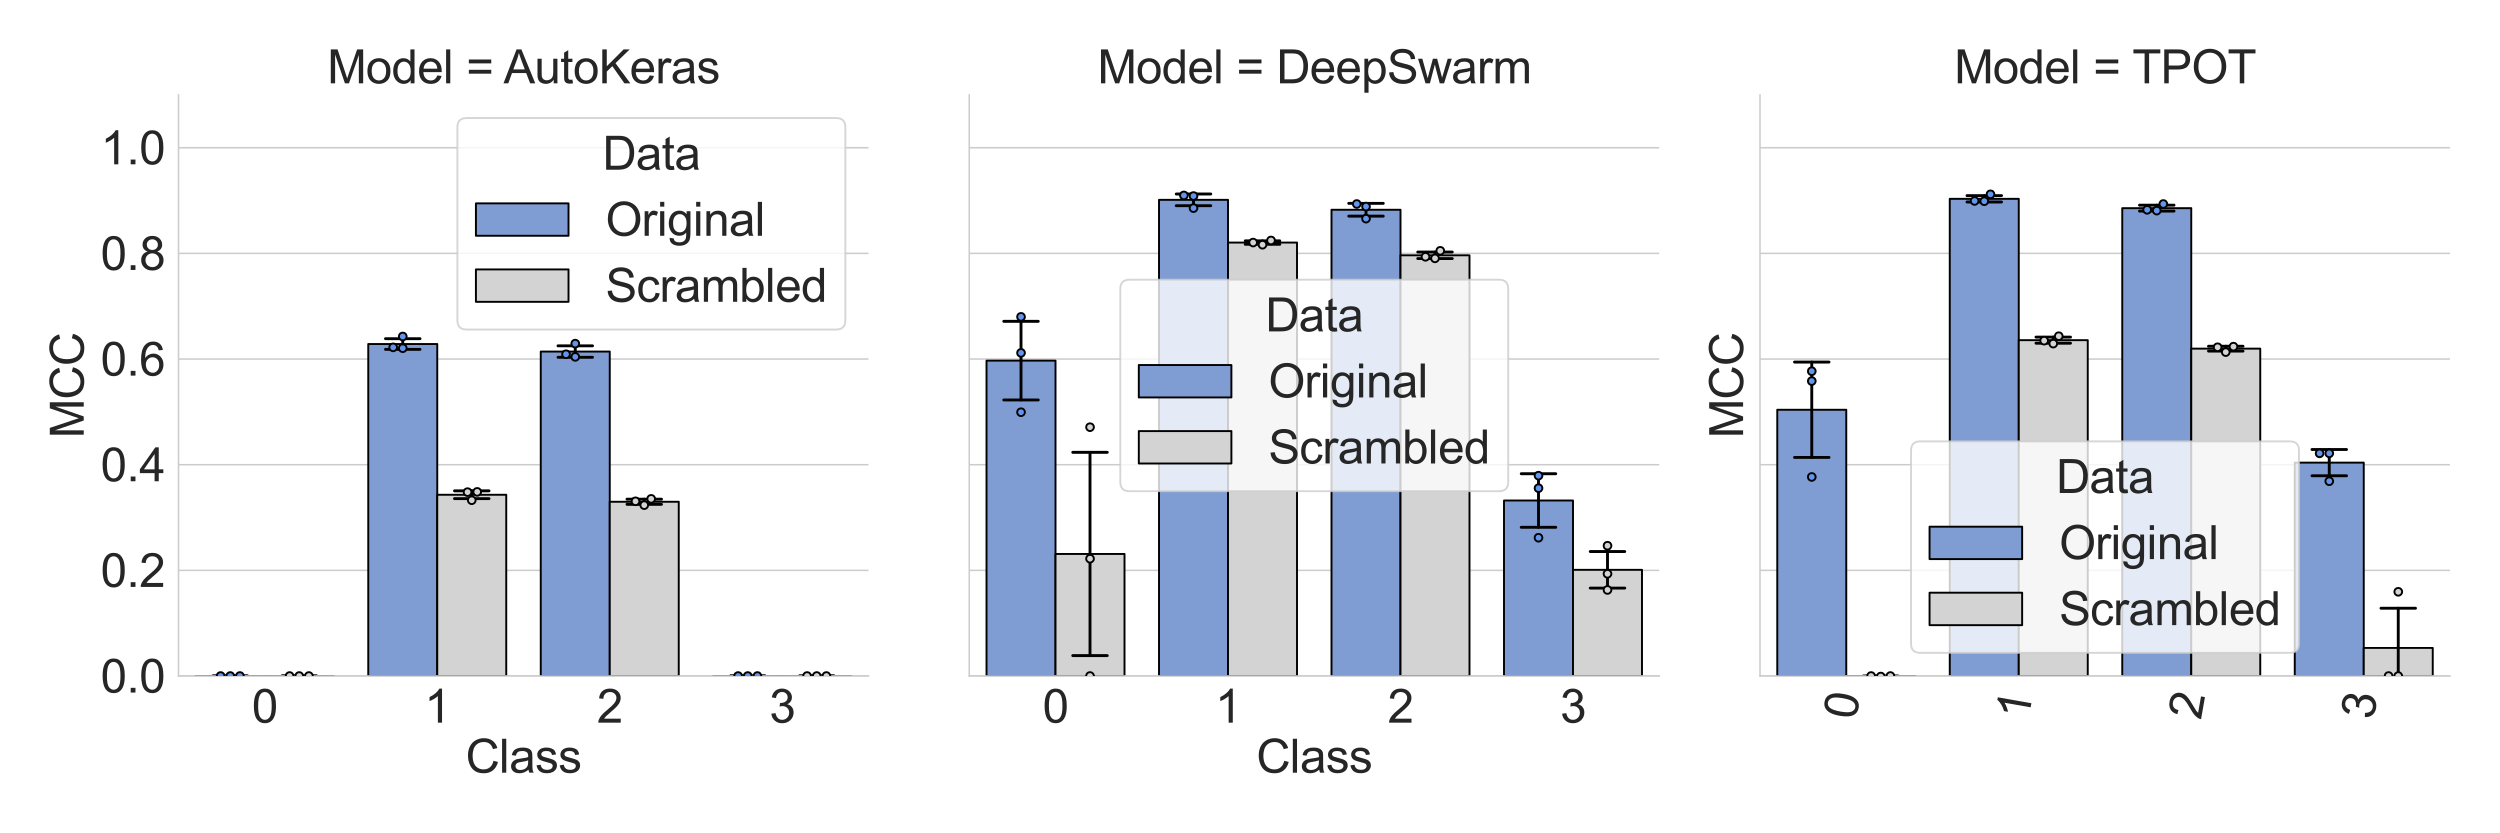 <?xml version="1.0" encoding="utf-8" standalone="no"?>
<!DOCTYPE svg PUBLIC "-//W3C//DTD SVG 1.1//EN"
  "http://www.w3.org/Graphics/SVG/1.1/DTD/svg11.dtd">
<svg height="432pt" version="1.1" viewBox="0 0 1296 432" width="1296pt" xmlns="http://www.w3.org/2000/svg" xmlns:xlink="http://www.w3.org/1999/xlink">
 <defs>
  <style type="text/css">*{stroke-linecap:butt;stroke-linejoin:round;}</style>
 </defs>
 <g id="figure_1">
  <g id="patch_1">
   <path d="M 0 432 
L 1296 432 
L 1296 0 
L 0 0 
z
" style="fill:#ffffff;"/>
  </g>
  <g id="axes_1">
   <g id="patch_2">
    <path d="M 92.54 350.44 
L 450.227 350.44 
L 450.227 49.2 
L 92.54 49.2 
z
" style="fill:#ffffff;"/>
   </g>
   <g id="matplotlib.axis_1">
    <g id="xtick_1">
     <g id="text_1">
      <!-- 0 -->
      <g style="fill:#262626;" transform="translate(130.578 374.619)scale(0.24 -0.24)">
       <defs>
        <path d="M 266 2259 
Q 266 3072 433 3567 
Q 600 4063 929 4331 
Q 1259 4600 1759 4600 
Q 2128 4600 2406 4451 
Q 2684 4303 2865 4023 
Q 3047 3744 3150 3342 
Q 3253 2941 3253 2259 
Q 3253 1453 3087 958 
Q 2922 463 2592 192 
Q 2263 -78 1759 -78 
Q 1097 -78 719 397 
Q 266 969 266 2259 
z
M 844 2259 
Q 844 1131 1108 757 
Q 1372 384 1759 384 
Q 2147 384 2411 759 
Q 2675 1134 2675 2259 
Q 2675 3391 2411 3762 
Q 2147 4134 1753 4134 
Q 1366 4134 1134 3806 
Q 844 3388 844 2259 
z
" id="ArialMT-30" transform="scale(0.016)"/>
       </defs>
       <use xlink:href="#ArialMT-30"/>
      </g>
     </g>
    </g>
    <g id="xtick_2">
     <g id="text_2">
      <!-- 1 -->
      <g style="fill:#262626;" transform="translate(219.999 374.619)scale(0.24 -0.24)">
       <defs>
        <path d="M 2384 0 
L 1822 0 
L 1822 3584 
Q 1619 3391 1289 3197 
Q 959 3003 697 2906 
L 697 3450 
Q 1169 3672 1522 3987 
Q 1875 4303 2022 4600 
L 2384 4600 
L 2384 0 
z
" id="ArialMT-31" transform="scale(0.016)"/>
       </defs>
       <use xlink:href="#ArialMT-31"/>
      </g>
     </g>
    </g>
    <g id="xtick_3">
     <g id="text_3">
      <!-- 2 -->
      <g style="fill:#262626;" transform="translate(309.421 374.619)scale(0.24 -0.24)">
       <defs>
        <path d="M 3222 541 
L 3222 0 
L 194 0 
Q 188 203 259 391 
Q 375 700 629 1000 
Q 884 1300 1366 1694 
Q 2113 2306 2375 2664 
Q 2638 3022 2638 3341 
Q 2638 3675 2398 3904 
Q 2159 4134 1775 4134 
Q 1369 4134 1125 3890 
Q 881 3647 878 3216 
L 300 3275 
Q 359 3922 746 4261 
Q 1134 4600 1788 4600 
Q 2447 4600 2831 4234 
Q 3216 3869 3216 3328 
Q 3216 3053 3103 2787 
Q 2991 2522 2730 2228 
Q 2469 1934 1863 1422 
Q 1356 997 1212 845 
Q 1069 694 975 541 
L 3222 541 
z
" id="ArialMT-32" transform="scale(0.016)"/>
       </defs>
       <use xlink:href="#ArialMT-32"/>
      </g>
     </g>
    </g>
    <g id="xtick_4">
     <g id="text_4">
      <!-- 3 -->
      <g style="fill:#262626;" transform="translate(398.843 374.619)scale(0.24 -0.24)">
       <defs>
        <path d="M 269 1209 
L 831 1284 
Q 928 806 1161 595 
Q 1394 384 1728 384 
Q 2125 384 2398 659 
Q 2672 934 2672 1341 
Q 2672 1728 2419 1979 
Q 2166 2231 1775 2231 
Q 1616 2231 1378 2169 
L 1441 2663 
Q 1497 2656 1531 2656 
Q 1891 2656 2178 2843 
Q 2466 3031 2466 3422 
Q 2466 3731 2256 3934 
Q 2047 4138 1716 4138 
Q 1388 4138 1169 3931 
Q 950 3725 888 3313 
L 325 3413 
Q 428 3978 793 4289 
Q 1159 4600 1703 4600 
Q 2078 4600 2393 4439 
Q 2709 4278 2876 4000 
Q 3044 3722 3044 3409 
Q 3044 3113 2884 2869 
Q 2725 2625 2413 2481 
Q 2819 2388 3044 2092 
Q 3269 1797 3269 1353 
Q 3269 753 2831 336 
Q 2394 -81 1725 -81 
Q 1122 -81 723 278 
Q 325 638 269 1209 
z
" id="ArialMT-33" transform="scale(0.016)"/>
       </defs>
       <use xlink:href="#ArialMT-33"/>
      </g>
     </g>
    </g>
    <g id="text_5">
     <!-- Class -->
     <g style="fill:#262626;" transform="translate(241.378 400.567)scale(0.24 -0.24)">
      <defs>
       <path d="M 3763 1606 
L 4369 1453 
Q 4178 706 3683 314 
Q 3188 -78 2472 -78 
Q 1731 -78 1267 223 
Q 803 525 561 1097 
Q 319 1669 319 2325 
Q 319 3041 592 3573 
Q 866 4106 1370 4382 
Q 1875 4659 2481 4659 
Q 3169 4659 3637 4309 
Q 4106 3959 4291 3325 
L 3694 3184 
Q 3534 3684 3231 3912 
Q 2928 4141 2469 4141 
Q 1941 4141 1586 3887 
Q 1231 3634 1087 3207 
Q 944 2781 944 2328 
Q 944 1744 1114 1308 
Q 1284 872 1643 656 
Q 2003 441 2422 441 
Q 2931 441 3284 734 
Q 3638 1028 3763 1606 
z
" id="ArialMT-43" transform="scale(0.016)"/>
       <path d="M 409 0 
L 409 4581 
L 972 4581 
L 972 0 
L 409 0 
z
" id="ArialMT-6c" transform="scale(0.016)"/>
       <path d="M 2588 409 
Q 2275 144 1986 34 
Q 1697 -75 1366 -75 
Q 819 -75 525 192 
Q 231 459 231 875 
Q 231 1119 342 1320 
Q 453 1522 633 1644 
Q 813 1766 1038 1828 
Q 1203 1872 1538 1913 
Q 2219 1994 2541 2106 
Q 2544 2222 2544 2253 
Q 2544 2597 2384 2738 
Q 2169 2928 1744 2928 
Q 1347 2928 1158 2789 
Q 969 2650 878 2297 
L 328 2372 
Q 403 2725 575 2942 
Q 747 3159 1072 3276 
Q 1397 3394 1825 3394 
Q 2250 3394 2515 3294 
Q 2781 3194 2906 3042 
Q 3031 2891 3081 2659 
Q 3109 2516 3109 2141 
L 3109 1391 
Q 3109 606 3145 398 
Q 3181 191 3288 0 
L 2700 0 
Q 2613 175 2588 409 
z
M 2541 1666 
Q 2234 1541 1622 1453 
Q 1275 1403 1131 1340 
Q 988 1278 909 1158 
Q 831 1038 831 891 
Q 831 666 1001 516 
Q 1172 366 1500 366 
Q 1825 366 2078 508 
Q 2331 650 2450 897 
Q 2541 1088 2541 1459 
L 2541 1666 
z
" id="ArialMT-61" transform="scale(0.016)"/>
       <path d="M 197 991 
L 753 1078 
Q 800 744 1014 566 
Q 1228 388 1613 388 
Q 2000 388 2187 545 
Q 2375 703 2375 916 
Q 2375 1106 2209 1216 
Q 2094 1291 1634 1406 
Q 1016 1563 777 1677 
Q 538 1791 414 1992 
Q 291 2194 291 2438 
Q 291 2659 392 2848 
Q 494 3038 669 3163 
Q 800 3259 1026 3326 
Q 1253 3394 1513 3394 
Q 1903 3394 2198 3281 
Q 2494 3169 2634 2976 
Q 2775 2784 2828 2463 
L 2278 2388 
Q 2241 2644 2061 2787 
Q 1881 2931 1553 2931 
Q 1166 2931 1000 2803 
Q 834 2675 834 2503 
Q 834 2394 903 2306 
Q 972 2216 1119 2156 
Q 1203 2125 1616 2013 
Q 2213 1853 2448 1751 
Q 2684 1650 2818 1456 
Q 2953 1263 2953 975 
Q 2953 694 2789 445 
Q 2625 197 2315 61 
Q 2006 -75 1616 -75 
Q 969 -75 630 194 
Q 291 463 197 991 
z
" id="ArialMT-73" transform="scale(0.016)"/>
      </defs>
      <use xlink:href="#ArialMT-43"/>
      <use x="72.217" xlink:href="#ArialMT-6c"/>
      <use x="94.434" xlink:href="#ArialMT-61"/>
      <use x="150.049" xlink:href="#ArialMT-73"/>
      <use x="200.049" xlink:href="#ArialMT-73"/>
     </g>
    </g>
   </g>
   <g id="matplotlib.axis_2">
    <g id="ytick_1">
     <g id="line2d_1">
      <path clip-path="url(#p37d513cd4b)" d="M 92.54 350.44 
L 450.227 350.44 
" style="fill:none;stroke:#cccccc;stroke-linecap:round;stroke-width:0.8;"/>
     </g>
     <g id="text_6">
      <!-- 0.0 -->
      <g style="fill:#262626;" transform="translate(52.18 359.029)scale(0.24 -0.24)">
       <defs>
        <path d="M 581 0 
L 581 641 
L 1222 641 
L 1222 0 
L 581 0 
z
" id="ArialMT-2e" transform="scale(0.016)"/>
       </defs>
       <use xlink:href="#ArialMT-30"/>
       <use x="55.615" xlink:href="#ArialMT-2e"/>
       <use x="83.398" xlink:href="#ArialMT-30"/>
      </g>
     </g>
    </g>
    <g id="ytick_2">
     <g id="line2d_2">
      <path clip-path="url(#p37d513cd4b)" d="M 92.54 295.669 
L 450.227 295.669 
" style="fill:none;stroke:#cccccc;stroke-linecap:round;stroke-width:0.8;"/>
     </g>
     <g id="text_7">
      <!-- 0.2 -->
      <g style="fill:#262626;" transform="translate(52.18 304.258)scale(0.24 -0.24)">
       <use xlink:href="#ArialMT-30"/>
       <use x="55.615" xlink:href="#ArialMT-2e"/>
       <use x="83.398" xlink:href="#ArialMT-32"/>
      </g>
     </g>
    </g>
    <g id="ytick_3">
     <g id="line2d_3">
      <path clip-path="url(#p37d513cd4b)" d="M 92.54 240.898 
L 450.227 240.898 
" style="fill:none;stroke:#cccccc;stroke-linecap:round;stroke-width:0.8;"/>
     </g>
     <g id="text_8">
      <!-- 0.4 -->
      <g style="fill:#262626;" transform="translate(52.18 249.488)scale(0.24 -0.24)">
       <defs>
        <path d="M 2069 0 
L 2069 1097 
L 81 1097 
L 81 1613 
L 2172 4581 
L 2631 4581 
L 2631 1613 
L 3250 1613 
L 3250 1097 
L 2631 1097 
L 2631 0 
L 2069 0 
z
M 2069 1613 
L 2069 3678 
L 634 1613 
L 2069 1613 
z
" id="ArialMT-34" transform="scale(0.016)"/>
       </defs>
       <use xlink:href="#ArialMT-30"/>
       <use x="55.615" xlink:href="#ArialMT-2e"/>
       <use x="83.398" xlink:href="#ArialMT-34"/>
      </g>
     </g>
    </g>
    <g id="ytick_4">
     <g id="line2d_4">
      <path clip-path="url(#p37d513cd4b)" d="M 92.54 186.127 
L 450.227 186.127 
" style="fill:none;stroke:#cccccc;stroke-linecap:round;stroke-width:0.8;"/>
     </g>
     <g id="text_9">
      <!-- 0.6 -->
      <g style="fill:#262626;" transform="translate(52.18 194.717)scale(0.24 -0.24)">
       <defs>
        <path d="M 3184 3459 
L 2625 3416 
Q 2550 3747 2413 3897 
Q 2184 4138 1850 4138 
Q 1581 4138 1378 3988 
Q 1113 3794 959 3422 
Q 806 3050 800 2363 
Q 1003 2672 1297 2822 
Q 1591 2972 1913 2972 
Q 2475 2972 2870 2558 
Q 3266 2144 3266 1488 
Q 3266 1056 3080 686 
Q 2894 316 2569 119 
Q 2244 -78 1831 -78 
Q 1128 -78 684 439 
Q 241 956 241 2144 
Q 241 3472 731 4075 
Q 1159 4600 1884 4600 
Q 2425 4600 2770 4297 
Q 3116 3994 3184 3459 
z
M 888 1484 
Q 888 1194 1011 928 
Q 1134 663 1356 523 
Q 1578 384 1822 384 
Q 2178 384 2434 671 
Q 2691 959 2691 1453 
Q 2691 1928 2437 2201 
Q 2184 2475 1800 2475 
Q 1419 2475 1153 2201 
Q 888 1928 888 1484 
z
" id="ArialMT-36" transform="scale(0.016)"/>
       </defs>
       <use xlink:href="#ArialMT-30"/>
       <use x="55.615" xlink:href="#ArialMT-2e"/>
       <use x="83.398" xlink:href="#ArialMT-36"/>
      </g>
     </g>
    </g>
    <g id="ytick_5">
     <g id="line2d_5">
      <path clip-path="url(#p37d513cd4b)" d="M 92.54 131.356 
L 450.227 131.356 
" style="fill:none;stroke:#cccccc;stroke-linecap:round;stroke-width:0.8;"/>
     </g>
     <g id="text_10">
      <!-- 0.8 -->
      <g style="fill:#262626;" transform="translate(52.18 139.946)scale(0.24 -0.24)">
       <defs>
        <path d="M 1131 2484 
Q 781 2613 612 2850 
Q 444 3088 444 3419 
Q 444 3919 803 4259 
Q 1163 4600 1759 4600 
Q 2359 4600 2725 4251 
Q 3091 3903 3091 3403 
Q 3091 3084 2923 2848 
Q 2756 2613 2416 2484 
Q 2838 2347 3058 2040 
Q 3278 1734 3278 1309 
Q 3278 722 2862 322 
Q 2447 -78 1769 -78 
Q 1091 -78 675 323 
Q 259 725 259 1325 
Q 259 1772 486 2073 
Q 713 2375 1131 2484 
z
M 1019 3438 
Q 1019 3113 1228 2906 
Q 1438 2700 1772 2700 
Q 2097 2700 2305 2904 
Q 2513 3109 2513 3406 
Q 2513 3716 2298 3927 
Q 2084 4138 1766 4138 
Q 1444 4138 1231 3931 
Q 1019 3725 1019 3438 
z
M 838 1322 
Q 838 1081 952 856 
Q 1066 631 1291 507 
Q 1516 384 1775 384 
Q 2178 384 2440 643 
Q 2703 903 2703 1303 
Q 2703 1709 2433 1975 
Q 2163 2241 1756 2241 
Q 1359 2241 1098 1978 
Q 838 1716 838 1322 
z
" id="ArialMT-38" transform="scale(0.016)"/>
       </defs>
       <use xlink:href="#ArialMT-30"/>
       <use x="55.615" xlink:href="#ArialMT-2e"/>
       <use x="83.398" xlink:href="#ArialMT-38"/>
      </g>
     </g>
    </g>
    <g id="ytick_6">
     <g id="line2d_6">
      <path clip-path="url(#p37d513cd4b)" d="M 92.54 76.585 
L 450.227 76.585 
" style="fill:none;stroke:#cccccc;stroke-linecap:round;stroke-width:0.8;"/>
     </g>
     <g id="text_11">
      <!-- 1.0 -->
      <g style="fill:#262626;" transform="translate(52.18 85.175)scale(0.24 -0.24)">
       <use xlink:href="#ArialMT-31"/>
       <use x="55.615" xlink:href="#ArialMT-2e"/>
       <use x="83.398" xlink:href="#ArialMT-30"/>
      </g>
     </g>
    </g>
    <g id="text_12">
     <!-- MCC -->
     <g style="fill:#262626;" transform="translate(43.41 227.148)rotate(-90)scale(0.24 -0.24)">
      <defs>
       <path d="M 475 0 
L 475 4581 
L 1388 4581 
L 2472 1338 
Q 2622 884 2691 659 
Q 2769 909 2934 1394 
L 4031 4581 
L 4847 4581 
L 4847 0 
L 4263 0 
L 4263 3834 
L 2931 0 
L 2384 0 
L 1059 3900 
L 1059 0 
L 475 0 
z
" id="ArialMT-4d" transform="scale(0.016)"/>
      </defs>
      <use xlink:href="#ArialMT-4d"/>
      <use x="83.301" xlink:href="#ArialMT-43"/>
      <use x="155.518" xlink:href="#ArialMT-43"/>
     </g>
    </g>
   </g>
   <g id="PathCollection_1"/>
   <g id="PathCollection_2"/>
   <g id="patch_3">
    <path clip-path="url(#p37d513cd4b)" d="M 101.482 350.44 
L 137.251 350.44 
L 137.251 350.44 
L 101.482 350.44 
z
" style="fill:#7f9dd2;stroke:#000000;stroke-linejoin:miter;"/>
   </g>
   <g id="patch_4">
    <path clip-path="url(#p37d513cd4b)" d="M 190.904 350.44 
L 226.673 350.44 
L 226.673 178.34 
L 190.904 178.34 
z
" style="fill:#7f9dd2;stroke:#000000;stroke-linejoin:miter;"/>
   </g>
   <g id="patch_5">
    <path clip-path="url(#p37d513cd4b)" d="M 280.325 350.44 
L 316.094 350.44 
L 316.094 182.253 
L 280.325 182.253 
z
" style="fill:#7f9dd2;stroke:#000000;stroke-linejoin:miter;"/>
   </g>
   <g id="patch_6">
    <path clip-path="url(#p37d513cd4b)" d="M 369.747 350.44 
L 405.516 350.44 
L 405.516 350.44 
L 369.747 350.44 
z
" style="fill:#7f9dd2;stroke:#000000;stroke-linejoin:miter;"/>
   </g>
   <g id="patch_7">
    <path clip-path="url(#p37d513cd4b)" d="M 137.251 350.44 
L 173.019 350.44 
L 173.019 350.44 
L 137.251 350.44 
z
" style="fill:#d3d3d3;stroke:#000000;stroke-linejoin:miter;"/>
   </g>
   <g id="patch_8">
    <path clip-path="url(#p37d513cd4b)" d="M 226.673 350.44 
L 262.441 350.44 
L 262.441 256.472 
L 226.673 256.472 
z
" style="fill:#d3d3d3;stroke:#000000;stroke-linejoin:miter;"/>
   </g>
   <g id="patch_9">
    <path clip-path="url(#p37d513cd4b)" d="M 316.094 350.44 
L 351.863 350.44 
L 351.863 260.108 
L 316.094 260.108 
z
" style="fill:#d3d3d3;stroke:#000000;stroke-linejoin:miter;"/>
   </g>
   <g id="patch_10">
    <path clip-path="url(#p37d513cd4b)" d="M 405.516 350.44 
L 441.284 350.44 
L 441.284 350.44 
L 405.516 350.44 
z
" style="fill:#d3d3d3;stroke:#000000;stroke-linejoin:miter;"/>
   </g>
   <g id="line2d_7">
    <path clip-path="url(#p37d513cd4b)" d="M 119.367 350.44 
L 119.367 350.44 
" style="fill:none;stroke:#000000;stroke-linecap:round;stroke-width:1.5;"/>
   </g>
   <g id="line2d_8">
    <path clip-path="url(#p37d513cd4b)" d="M 110.424 350.44 
L 128.309 350.44 
" style="fill:none;stroke:#000000;stroke-linecap:round;stroke-width:1.5;"/>
   </g>
   <g id="line2d_9">
    <path clip-path="url(#p37d513cd4b)" d="M 110.424 350.44 
L 128.309 350.44 
" style="fill:none;stroke:#000000;stroke-linecap:round;stroke-width:1.5;"/>
   </g>
   <g id="line2d_10">
    <path clip-path="url(#p37d513cd4b)" d="M 208.788 181.106 
L 208.788 175.574 
" style="fill:none;stroke:#000000;stroke-linecap:round;stroke-width:1.5;"/>
   </g>
   <g id="line2d_11">
    <path clip-path="url(#p37d513cd4b)" d="M 199.846 181.106 
L 217.73 181.106 
" style="fill:none;stroke:#000000;stroke-linecap:round;stroke-width:1.5;"/>
   </g>
   <g id="line2d_12">
    <path clip-path="url(#p37d513cd4b)" d="M 199.846 175.574 
L 217.73 175.574 
" style="fill:none;stroke:#000000;stroke-linecap:round;stroke-width:1.5;"/>
   </g>
   <g id="line2d_13">
    <path clip-path="url(#p37d513cd4b)" d="M 298.21 185.222 
L 298.21 179.285 
" style="fill:none;stroke:#000000;stroke-linecap:round;stroke-width:1.5;"/>
   </g>
   <g id="line2d_14">
    <path clip-path="url(#p37d513cd4b)" d="M 289.268 185.222 
L 307.152 185.222 
" style="fill:none;stroke:#000000;stroke-linecap:round;stroke-width:1.5;"/>
   </g>
   <g id="line2d_15">
    <path clip-path="url(#p37d513cd4b)" d="M 289.268 179.285 
L 307.152 179.285 
" style="fill:none;stroke:#000000;stroke-linecap:round;stroke-width:1.5;"/>
   </g>
   <g id="line2d_16">
    <path clip-path="url(#p37d513cd4b)" d="M 387.632 350.44 
L 387.632 350.44 
" style="fill:none;stroke:#000000;stroke-linecap:round;stroke-width:1.5;"/>
   </g>
   <g id="line2d_17">
    <path clip-path="url(#p37d513cd4b)" d="M 378.689 350.44 
L 396.574 350.44 
" style="fill:none;stroke:#000000;stroke-linecap:round;stroke-width:1.5;"/>
   </g>
   <g id="line2d_18">
    <path clip-path="url(#p37d513cd4b)" d="M 378.689 350.44 
L 396.574 350.44 
" style="fill:none;stroke:#000000;stroke-linecap:round;stroke-width:1.5;"/>
   </g>
   <g id="line2d_19">
    <path clip-path="url(#p37d513cd4b)" d="M 155.135 350.44 
L 155.135 350.44 
" style="fill:none;stroke:#000000;stroke-linecap:round;stroke-width:1.5;"/>
   </g>
   <g id="line2d_20">
    <path clip-path="url(#p37d513cd4b)" d="M 146.193 350.44 
L 164.077 350.44 
" style="fill:none;stroke:#000000;stroke-linecap:round;stroke-width:1.5;"/>
   </g>
   <g id="line2d_21">
    <path clip-path="url(#p37d513cd4b)" d="M 146.193 350.44 
L 164.077 350.44 
" style="fill:none;stroke:#000000;stroke-linecap:round;stroke-width:1.5;"/>
   </g>
   <g id="line2d_22">
    <path clip-path="url(#p37d513cd4b)" d="M 244.557 258.484 
L 244.557 254.46 
" style="fill:none;stroke:#000000;stroke-linecap:round;stroke-width:1.5;"/>
   </g>
   <g id="line2d_23">
    <path clip-path="url(#p37d513cd4b)" d="M 235.615 258.484 
L 253.499 258.484 
" style="fill:none;stroke:#000000;stroke-linecap:round;stroke-width:1.5;"/>
   </g>
   <g id="line2d_24">
    <path clip-path="url(#p37d513cd4b)" d="M 235.615 254.46 
L 253.499 254.46 
" style="fill:none;stroke:#000000;stroke-linecap:round;stroke-width:1.5;"/>
   </g>
   <g id="line2d_25">
    <path clip-path="url(#p37d513cd4b)" d="M 333.978 261.447 
L 333.978 258.769 
" style="fill:none;stroke:#000000;stroke-linecap:round;stroke-width:1.5;"/>
   </g>
   <g id="line2d_26">
    <path clip-path="url(#p37d513cd4b)" d="M 325.036 261.447 
L 342.921 261.447 
" style="fill:none;stroke:#000000;stroke-linecap:round;stroke-width:1.5;"/>
   </g>
   <g id="line2d_27">
    <path clip-path="url(#p37d513cd4b)" d="M 325.036 258.769 
L 342.921 258.769 
" style="fill:none;stroke:#000000;stroke-linecap:round;stroke-width:1.5;"/>
   </g>
   <g id="line2d_28">
    <path clip-path="url(#p37d513cd4b)" d="M 423.4 350.44 
L 423.4 350.44 
" style="fill:none;stroke:#000000;stroke-linecap:round;stroke-width:1.5;"/>
   </g>
   <g id="line2d_29">
    <path clip-path="url(#p37d513cd4b)" d="M 414.458 350.44 
L 432.342 350.44 
" style="fill:none;stroke:#000000;stroke-linecap:round;stroke-width:1.5;"/>
   </g>
   <g id="line2d_30">
    <path clip-path="url(#p37d513cd4b)" d="M 414.458 350.44 
L 432.342 350.44 
" style="fill:none;stroke:#000000;stroke-linecap:round;stroke-width:1.5;"/>
   </g>
   <g id="patch_11">
    <path d="M 92.54 350.44 
L 92.54 49.2 
" style="fill:none;stroke:#cccccc;stroke-linecap:square;stroke-linejoin:miter;stroke-width:0.8;"/>
   </g>
   <g id="patch_12">
    <path d="M 92.54 350.44 
L 450.227 350.44 
" style="fill:none;stroke:#cccccc;stroke-linecap:square;stroke-linejoin:miter;stroke-width:0.8;"/>
   </g>
   <g id="PathCollection_3">
    <defs>
     <path d="M 0 2 
C 0.53 2 1.039 1.789 1.414 1.414 
C 1.789 1.039 2 0.53 2 -0 
C 2 -0.53 1.789 -1.039 1.414 -1.414 
C 1.039 -1.789 0.53 -2 0 -2 
C -0.53 -2 -1.039 -1.789 -1.414 -1.414 
C -1.789 -1.039 -2 -0.53 -2 0 
C -2 0.53 -1.789 1.039 -1.414 1.414 
C -1.039 1.789 -0.53 2 0 2 
z
" id="C0_0_82165cd03e"/>
    </defs>
    <g clip-path="url(#p37d513cd4b)">
     <use style="fill:#6495ed;stroke:#000000;" x="119.367" xlink:href="#C0_0_82165cd03e" y="350.44"/>
    </g>
    <g clip-path="url(#p37d513cd4b)">
     <use style="fill:#6495ed;stroke:#000000;" x="114.362" xlink:href="#C0_0_82165cd03e" y="350.44"/>
    </g>
    <g clip-path="url(#p37d513cd4b)">
     <use style="fill:#6495ed;stroke:#000000;" x="124.371" xlink:href="#C0_0_82165cd03e" y="350.44"/>
    </g>
   </g>
   <g id="PathCollection_4">
    <defs>
     <path d="M 0 2 
C 0.53 2 1.039 1.789 1.414 1.414 
C 1.789 1.039 2 0.53 2 -0 
C 2 -0.53 1.789 -1.039 1.414 -1.414 
C 1.039 -1.789 0.53 -2 0 -2 
C -0.53 -2 -1.039 -1.789 -1.414 -1.414 
C -1.789 -1.039 -2 -0.53 -2 0 
C -2 0.53 -1.789 1.039 -1.414 1.414 
C -1.039 1.789 -0.53 2 0 2 
z
" id="C1_0_8996a00a3a"/>
    </defs>
    <g clip-path="url(#p37d513cd4b)">
     <use style="fill:#d3d3d3;stroke:#000000;" x="155.135" xlink:href="#C1_0_8996a00a3a" y="350.44"/>
    </g>
    <g clip-path="url(#p37d513cd4b)">
     <use style="fill:#d3d3d3;stroke:#000000;" x="150.131" xlink:href="#C1_0_8996a00a3a" y="350.44"/>
    </g>
    <g clip-path="url(#p37d513cd4b)">
     <use style="fill:#d3d3d3;stroke:#000000;" x="160.14" xlink:href="#C1_0_8996a00a3a" y="350.44"/>
    </g>
   </g>
   <g id="PathCollection_5">
    <defs>
     <path d="M 0 2 
C 0.53 2 1.039 1.789 1.414 1.414 
C 1.789 1.039 2 0.53 2 -0 
C 2 -0.53 1.789 -1.039 1.414 -1.414 
C 1.039 -1.789 0.53 -2 0 -2 
C -0.53 -2 -1.039 -1.789 -1.414 -1.414 
C -1.789 -1.039 -2 -0.53 -2 0 
C -2 0.53 -1.789 1.039 -1.414 1.414 
C -1.039 1.789 -0.53 2 0 2 
z
" id="C2_0_97db2a174d"/>
    </defs>
    <g clip-path="url(#p37d513cd4b)">
     <use style="fill:#6495ed;stroke:#000000;" x="208.788" xlink:href="#C2_0_97db2a174d" y="180.514"/>
    </g>
    <g clip-path="url(#p37d513cd4b)">
     <use style="fill:#6495ed;stroke:#000000;" x="203.806" xlink:href="#C2_0_97db2a174d" y="180.069"/>
    </g>
    <g clip-path="url(#p37d513cd4b)">
     <use style="fill:#6495ed;stroke:#000000;" x="208.788" xlink:href="#C2_0_97db2a174d" y="174.436"/>
    </g>
   </g>
   <g id="PathCollection_6">
    <defs>
     <path d="M 0 2 
C 0.53 2 1.039 1.789 1.414 1.414 
C 1.789 1.039 2 0.53 2 -0 
C 2 -0.53 1.789 -1.039 1.414 -1.414 
C 1.039 -1.789 0.53 -2 0 -2 
C -0.53 -2 -1.039 -1.789 -1.414 -1.414 
C -1.789 -1.039 -2 -0.53 -2 0 
C -2 0.53 -1.789 1.039 -1.414 1.414 
C -1.039 1.789 -0.53 2 0 2 
z
" id="C3_0_728f128ea8"/>
    </defs>
    <g clip-path="url(#p37d513cd4b)">
     <use style="fill:#d3d3d3;stroke:#000000;" x="244.557" xlink:href="#C3_0_728f128ea8" y="259.317"/>
    </g>
    <g clip-path="url(#p37d513cd4b)">
     <use style="fill:#d3d3d3;stroke:#000000;" x="242.375" xlink:href="#C3_0_728f128ea8" y="255.112"/>
    </g>
    <g clip-path="url(#p37d513cd4b)">
     <use style="fill:#d3d3d3;stroke:#000000;" x="247.378" xlink:href="#C3_0_728f128ea8" y="254.987"/>
    </g>
   </g>
   <g id="PathCollection_7">
    <defs>
     <path d="M 0 2 
C 0.53 2 1.039 1.789 1.414 1.414 
C 1.789 1.039 2 0.53 2 -0 
C 2 -0.53 1.789 -1.039 1.414 -1.414 
C 1.039 -1.789 0.53 -2 0 -2 
C -0.53 -2 -1.039 -1.789 -1.414 -1.414 
C -1.789 -1.039 -2 -0.53 -2 0 
C -2 0.53 -1.789 1.039 -1.414 1.414 
C -1.039 1.789 -0.53 2 0 2 
z
" id="C4_0_cfccb5a971"/>
    </defs>
    <g clip-path="url(#p37d513cd4b)">
     <use style="fill:#6495ed;stroke:#000000;" x="298.21" xlink:href="#C4_0_cfccb5a971" y="184.994"/>
    </g>
    <g clip-path="url(#p37d513cd4b)">
     <use style="fill:#6495ed;stroke:#000000;" x="293.421" xlink:href="#C4_0_cfccb5a971" y="183.637"/>
    </g>
    <g clip-path="url(#p37d513cd4b)">
     <use style="fill:#6495ed;stroke:#000000;" x="298.21" xlink:href="#C4_0_cfccb5a971" y="178.129"/>
    </g>
   </g>
   <g id="PathCollection_8">
    <defs>
     <path d="M 0 2 
C 0.53 2 1.039 1.789 1.414 1.414 
C 1.789 1.039 2 0.53 2 -0 
C 2 -0.53 1.789 -1.039 1.414 -1.414 
C 1.039 -1.789 0.53 -2 0 -2 
C -0.53 -2 -1.039 -1.789 -1.414 -1.414 
C -1.789 -1.039 -2 -0.53 -2 0 
C -2 0.53 -1.789 1.039 -1.414 1.414 
C -1.039 1.789 -0.53 2 0 2 
z
" id="C5_0_eb4b91b325"/>
    </defs>
    <g clip-path="url(#p37d513cd4b)">
     <use style="fill:#d3d3d3;stroke:#000000;" x="333.978" xlink:href="#C5_0_eb4b91b325" y="261.855"/>
    </g>
    <g clip-path="url(#p37d513cd4b)">
     <use style="fill:#d3d3d3;stroke:#000000;" x="329.449" xlink:href="#C5_0_eb4b91b325" y="259.867"/>
    </g>
    <g clip-path="url(#p37d513cd4b)">
     <use style="fill:#d3d3d3;stroke:#000000;" x="337.571" xlink:href="#C5_0_eb4b91b325" y="258.602"/>
    </g>
   </g>
   <g id="PathCollection_9">
    <defs>
     <path d="M 0 2 
C 0.53 2 1.039 1.789 1.414 1.414 
C 1.789 1.039 2 0.53 2 -0 
C 2 -0.53 1.789 -1.039 1.414 -1.414 
C 1.039 -1.789 0.53 -2 0 -2 
C -0.53 -2 -1.039 -1.789 -1.414 -1.414 
C -1.789 -1.039 -2 -0.53 -2 0 
C -2 0.53 -1.789 1.039 -1.414 1.414 
C -1.039 1.789 -0.53 2 0 2 
z
" id="C6_0_f827d8a1b8"/>
    </defs>
    <g clip-path="url(#p37d513cd4b)">
     <use style="fill:#6495ed;stroke:#000000;" x="387.632" xlink:href="#C6_0_f827d8a1b8" y="350.44"/>
    </g>
    <g clip-path="url(#p37d513cd4b)">
     <use style="fill:#6495ed;stroke:#000000;" x="382.627" xlink:href="#C6_0_f827d8a1b8" y="350.44"/>
    </g>
    <g clip-path="url(#p37d513cd4b)">
     <use style="fill:#6495ed;stroke:#000000;" x="392.636" xlink:href="#C6_0_f827d8a1b8" y="350.44"/>
    </g>
   </g>
   <g id="PathCollection_10">
    <defs>
     <path d="M 0 2 
C 0.53 2 1.039 1.789 1.414 1.414 
C 1.789 1.039 2 0.53 2 -0 
C 2 -0.53 1.789 -1.039 1.414 -1.414 
C 1.039 -1.789 0.53 -2 0 -2 
C -0.53 -2 -1.039 -1.789 -1.414 -1.414 
C -1.789 -1.039 -2 -0.53 -2 0 
C -2 0.53 -1.789 1.039 -1.414 1.414 
C -1.039 1.789 -0.53 2 0 2 
z
" id="C7_0_c03032f81f"/>
    </defs>
    <g clip-path="url(#p37d513cd4b)">
     <use style="fill:#d3d3d3;stroke:#000000;" x="423.4" xlink:href="#C7_0_c03032f81f" y="350.44"/>
    </g>
    <g clip-path="url(#p37d513cd4b)">
     <use style="fill:#d3d3d3;stroke:#000000;" x="418.396" xlink:href="#C7_0_c03032f81f" y="350.44"/>
    </g>
    <g clip-path="url(#p37d513cd4b)">
     <use style="fill:#d3d3d3;stroke:#000000;" x="428.405" xlink:href="#C7_0_c03032f81f" y="350.44"/>
    </g>
   </g>
   <g id="text_13">
    <!-- Model = AutoKeras -->
    <g style="fill:#262626;" transform="translate(169.655 43.2)scale(0.24 -0.24)">
     <defs>
      <path d="M 213 1659 
Q 213 2581 725 3025 
Q 1153 3394 1769 3394 
Q 2453 3394 2887 2945 
Q 3322 2497 3322 1706 
Q 3322 1066 3130 698 
Q 2938 331 2570 128 
Q 2203 -75 1769 -75 
Q 1072 -75 642 372 
Q 213 819 213 1659 
z
M 791 1659 
Q 791 1022 1069 705 
Q 1347 388 1769 388 
Q 2188 388 2466 706 
Q 2744 1025 2744 1678 
Q 2744 2294 2464 2611 
Q 2184 2928 1769 2928 
Q 1347 2928 1069 2612 
Q 791 2297 791 1659 
z
" id="ArialMT-6f" transform="scale(0.016)"/>
      <path d="M 2575 0 
L 2575 419 
Q 2259 -75 1647 -75 
Q 1250 -75 917 144 
Q 584 363 401 755 
Q 219 1147 219 1656 
Q 219 2153 384 2558 
Q 550 2963 881 3178 
Q 1213 3394 1622 3394 
Q 1922 3394 2156 3267 
Q 2391 3141 2538 2938 
L 2538 4581 
L 3097 4581 
L 3097 0 
L 2575 0 
z
M 797 1656 
Q 797 1019 1065 703 
Q 1334 388 1700 388 
Q 2069 388 2326 689 
Q 2584 991 2584 1609 
Q 2584 2291 2321 2609 
Q 2059 2928 1675 2928 
Q 1300 2928 1048 2622 
Q 797 2316 797 1656 
z
" id="ArialMT-64" transform="scale(0.016)"/>
      <path d="M 2694 1069 
L 3275 997 
Q 3138 488 2766 206 
Q 2394 -75 1816 -75 
Q 1088 -75 661 373 
Q 234 822 234 1631 
Q 234 2469 665 2931 
Q 1097 3394 1784 3394 
Q 2450 3394 2872 2941 
Q 3294 2488 3294 1666 
Q 3294 1616 3291 1516 
L 816 1516 
Q 847 969 1125 678 
Q 1403 388 1819 388 
Q 2128 388 2347 550 
Q 2566 713 2694 1069 
z
M 847 1978 
L 2700 1978 
Q 2663 2397 2488 2606 
Q 2219 2931 1791 2931 
Q 1403 2931 1139 2672 
Q 875 2413 847 1978 
z
" id="ArialMT-65" transform="scale(0.016)"/>
      <path id="ArialMT-20" transform="scale(0.016)"/>
      <path d="M 3381 2694 
L 356 2694 
L 356 3219 
L 3381 3219 
L 3381 2694 
z
M 3381 1303 
L 356 1303 
L 356 1828 
L 3381 1828 
L 3381 1303 
z
" id="ArialMT-3d" transform="scale(0.016)"/>
      <path d="M -9 0 
L 1750 4581 
L 2403 4581 
L 4278 0 
L 3588 0 
L 3053 1388 
L 1138 1388 
L 634 0 
L -9 0 
z
M 1313 1881 
L 2866 1881 
L 2388 3150 
Q 2169 3728 2063 4100 
Q 1975 3659 1816 3225 
L 1313 1881 
z
" id="ArialMT-41" transform="scale(0.016)"/>
      <path d="M 2597 0 
L 2597 488 
Q 2209 -75 1544 -75 
Q 1250 -75 995 37 
Q 741 150 617 320 
Q 494 491 444 738 
Q 409 903 409 1263 
L 409 3319 
L 972 3319 
L 972 1478 
Q 972 1038 1006 884 
Q 1059 663 1231 536 
Q 1403 409 1656 409 
Q 1909 409 2131 539 
Q 2353 669 2445 892 
Q 2538 1116 2538 1541 
L 2538 3319 
L 3100 3319 
L 3100 0 
L 2597 0 
z
" id="ArialMT-75" transform="scale(0.016)"/>
      <path d="M 1650 503 
L 1731 6 
Q 1494 -44 1306 -44 
Q 1000 -44 831 53 
Q 663 150 594 308 
Q 525 466 525 972 
L 525 2881 
L 113 2881 
L 113 3319 
L 525 3319 
L 525 4141 
L 1084 4478 
L 1084 3319 
L 1650 3319 
L 1650 2881 
L 1084 2881 
L 1084 941 
Q 1084 700 1114 631 
Q 1144 563 1211 522 
Q 1278 481 1403 481 
Q 1497 481 1650 503 
z
" id="ArialMT-74" transform="scale(0.016)"/>
      <path d="M 469 0 
L 469 4581 
L 1075 4581 
L 1075 2309 
L 3350 4581 
L 4172 4581 
L 2250 2725 
L 4256 0 
L 3456 0 
L 1825 2319 
L 1075 1588 
L 1075 0 
L 469 0 
z
" id="ArialMT-4b" transform="scale(0.016)"/>
      <path d="M 416 0 
L 416 3319 
L 922 3319 
L 922 2816 
Q 1116 3169 1280 3281 
Q 1444 3394 1641 3394 
Q 1925 3394 2219 3213 
L 2025 2691 
Q 1819 2813 1613 2813 
Q 1428 2813 1281 2702 
Q 1134 2591 1072 2394 
Q 978 2094 978 1738 
L 978 0 
L 416 0 
z
" id="ArialMT-72" transform="scale(0.016)"/>
     </defs>
     <use xlink:href="#ArialMT-4d"/>
     <use x="83.301" xlink:href="#ArialMT-6f"/>
     <use x="138.916" xlink:href="#ArialMT-64"/>
     <use x="194.531" xlink:href="#ArialMT-65"/>
     <use x="250.146" xlink:href="#ArialMT-6c"/>
     <use x="272.363" xlink:href="#ArialMT-20"/>
     <use x="300.146" xlink:href="#ArialMT-3d"/>
     <use x="358.545" xlink:href="#ArialMT-20"/>
     <use x="380.828" xlink:href="#ArialMT-41"/>
     <use x="447.527" xlink:href="#ArialMT-75"/>
     <use x="503.143" xlink:href="#ArialMT-74"/>
     <use x="530.926" xlink:href="#ArialMT-6f"/>
     <use x="586.541" xlink:href="#ArialMT-4b"/>
     <use x="653.24" xlink:href="#ArialMT-65"/>
     <use x="708.855" xlink:href="#ArialMT-72"/>
     <use x="742.156" xlink:href="#ArialMT-61"/>
     <use x="797.771" xlink:href="#ArialMT-73"/>
    </g>
   </g>
   <g id="legend_1">
    <g id="patch_13">
     <path d="M 241.918 170.835 
L 433.427 170.835 
Q 438.227 170.835 438.227 166.035 
L 438.227 66 
Q 438.227 61.2 433.427 61.2 
L 241.918 61.2 
Q 237.118 61.2 237.118 66 
L 237.118 166.035 
Q 237.118 170.835 241.918 170.835 
z
" style="fill:#ffffff;opacity:0.8;stroke:#cccccc;stroke-linejoin:miter;"/>
    </g>
    <g id="text_14">
     <!-- Data -->
     <g style="fill:#262626;" transform="translate(312.326 87.979)scale(0.24 -0.24)">
      <defs>
       <path d="M 494 0 
L 494 4581 
L 2072 4581 
Q 2606 4581 2888 4516 
Q 3281 4425 3559 4188 
Q 3922 3881 4101 3404 
Q 4281 2928 4281 2316 
Q 4281 1794 4159 1391 
Q 4038 988 3847 723 
Q 3656 459 3429 307 
Q 3203 156 2883 78 
Q 2563 0 2147 0 
L 494 0 
z
M 1100 541 
L 2078 541 
Q 2531 541 2789 625 
Q 3047 709 3200 863 
Q 3416 1078 3536 1442 
Q 3656 1806 3656 2325 
Q 3656 3044 3420 3430 
Q 3184 3816 2847 3947 
Q 2603 4041 2063 4041 
L 1100 4041 
L 1100 541 
z
" id="ArialMT-44" transform="scale(0.016)"/>
      </defs>
      <use xlink:href="#ArialMT-44"/>
      <use x="72.217" xlink:href="#ArialMT-61"/>
      <use x="127.832" xlink:href="#ArialMT-74"/>
      <use x="155.615" xlink:href="#ArialMT-61"/>
     </g>
    </g>
    <g id="patch_14">
     <path d="M 246.718 122.235 
L 294.718 122.235 
L 294.718 105.435 
L 246.718 105.435 
z
" style="fill:#7f9dd2;stroke:#000000;stroke-linejoin:miter;"/>
    </g>
    <g id="text_15">
     <!-- Original -->
     <g style="fill:#262626;" transform="translate(313.918 122.235)scale(0.24 -0.24)">
      <defs>
       <path d="M 309 2231 
Q 309 3372 921 4017 
Q 1534 4663 2503 4663 
Q 3138 4663 3647 4359 
Q 4156 4056 4423 3514 
Q 4691 2972 4691 2284 
Q 4691 1588 4409 1038 
Q 4128 488 3612 205 
Q 3097 -78 2500 -78 
Q 1853 -78 1343 234 
Q 834 547 571 1087 
Q 309 1628 309 2231 
z
M 934 2222 
Q 934 1394 1379 917 
Q 1825 441 2497 441 
Q 3181 441 3623 922 
Q 4066 1403 4066 2288 
Q 4066 2847 3877 3264 
Q 3688 3681 3323 3911 
Q 2959 4141 2506 4141 
Q 1863 4141 1398 3698 
Q 934 3256 934 2222 
z
" id="ArialMT-4f" transform="scale(0.016)"/>
       <path d="M 425 3934 
L 425 4581 
L 988 4581 
L 988 3934 
L 425 3934 
z
M 425 0 
L 425 3319 
L 988 3319 
L 988 0 
L 425 0 
z
" id="ArialMT-69" transform="scale(0.016)"/>
       <path d="M 319 -275 
L 866 -356 
Q 900 -609 1056 -725 
Q 1266 -881 1628 -881 
Q 2019 -881 2231 -725 
Q 2444 -569 2519 -288 
Q 2563 -116 2559 434 
Q 2191 0 1641 0 
Q 956 0 581 494 
Q 206 988 206 1678 
Q 206 2153 378 2554 
Q 550 2956 876 3175 
Q 1203 3394 1644 3394 
Q 2231 3394 2613 2919 
L 2613 3319 
L 3131 3319 
L 3131 450 
Q 3131 -325 2973 -648 
Q 2816 -972 2473 -1159 
Q 2131 -1347 1631 -1347 
Q 1038 -1347 672 -1080 
Q 306 -813 319 -275 
z
M 784 1719 
Q 784 1066 1043 766 
Q 1303 466 1694 466 
Q 2081 466 2343 764 
Q 2606 1063 2606 1700 
Q 2606 2309 2336 2618 
Q 2066 2928 1684 2928 
Q 1309 2928 1046 2623 
Q 784 2319 784 1719 
z
" id="ArialMT-67" transform="scale(0.016)"/>
       <path d="M 422 0 
L 422 3319 
L 928 3319 
L 928 2847 
Q 1294 3394 1984 3394 
Q 2284 3394 2536 3286 
Q 2788 3178 2913 3003 
Q 3038 2828 3088 2588 
Q 3119 2431 3119 2041 
L 3119 0 
L 2556 0 
L 2556 2019 
Q 2556 2363 2490 2533 
Q 2425 2703 2258 2804 
Q 2091 2906 1866 2906 
Q 1506 2906 1245 2678 
Q 984 2450 984 1813 
L 984 0 
L 422 0 
z
" id="ArialMT-6e" transform="scale(0.016)"/>
      </defs>
      <use xlink:href="#ArialMT-4f"/>
      <use x="77.783" xlink:href="#ArialMT-72"/>
      <use x="111.084" xlink:href="#ArialMT-69"/>
      <use x="133.301" xlink:href="#ArialMT-67"/>
      <use x="188.916" xlink:href="#ArialMT-69"/>
      <use x="211.133" xlink:href="#ArialMT-6e"/>
      <use x="266.748" xlink:href="#ArialMT-61"/>
      <use x="322.363" xlink:href="#ArialMT-6c"/>
     </g>
    </g>
    <g id="patch_15">
     <path d="M 246.718 156.465 
L 294.718 156.465 
L 294.718 139.665 
L 246.718 139.665 
z
" style="fill:#d3d3d3;stroke:#000000;stroke-linejoin:miter;"/>
    </g>
    <g id="text_16">
     <!-- Scrambled -->
     <g style="fill:#262626;" transform="translate(313.918 156.465)scale(0.24 -0.24)">
      <defs>
       <path d="M 288 1472 
L 859 1522 
Q 900 1178 1048 958 
Q 1197 738 1509 602 
Q 1822 466 2213 466 
Q 2559 466 2825 569 
Q 3091 672 3220 851 
Q 3350 1031 3350 1244 
Q 3350 1459 3225 1620 
Q 3100 1781 2813 1891 
Q 2628 1963 1997 2114 
Q 1366 2266 1113 2400 
Q 784 2572 623 2826 
Q 463 3081 463 3397 
Q 463 3744 659 4045 
Q 856 4347 1234 4503 
Q 1613 4659 2075 4659 
Q 2584 4659 2973 4495 
Q 3363 4331 3572 4012 
Q 3781 3694 3797 3291 
L 3216 3247 
Q 3169 3681 2898 3903 
Q 2628 4125 2100 4125 
Q 1550 4125 1298 3923 
Q 1047 3722 1047 3438 
Q 1047 3191 1225 3031 
Q 1400 2872 2139 2705 
Q 2878 2538 3153 2413 
Q 3553 2228 3743 1945 
Q 3934 1663 3934 1294 
Q 3934 928 3725 604 
Q 3516 281 3123 101 
Q 2731 -78 2241 -78 
Q 1619 -78 1198 103 
Q 778 284 539 648 
Q 300 1013 288 1472 
z
" id="ArialMT-53" transform="scale(0.016)"/>
       <path d="M 2588 1216 
L 3141 1144 
Q 3050 572 2676 248 
Q 2303 -75 1759 -75 
Q 1078 -75 664 370 
Q 250 816 250 1647 
Q 250 2184 428 2587 
Q 606 2991 970 3192 
Q 1334 3394 1763 3394 
Q 2303 3394 2647 3120 
Q 2991 2847 3088 2344 
L 2541 2259 
Q 2463 2594 2264 2762 
Q 2066 2931 1784 2931 
Q 1359 2931 1093 2626 
Q 828 2322 828 1663 
Q 828 994 1084 691 
Q 1341 388 1753 388 
Q 2084 388 2306 591 
Q 2528 794 2588 1216 
z
" id="ArialMT-63" transform="scale(0.016)"/>
       <path d="M 422 0 
L 422 3319 
L 925 3319 
L 925 2853 
Q 1081 3097 1340 3245 
Q 1600 3394 1931 3394 
Q 2300 3394 2536 3241 
Q 2772 3088 2869 2813 
Q 3263 3394 3894 3394 
Q 4388 3394 4653 3120 
Q 4919 2847 4919 2278 
L 4919 0 
L 4359 0 
L 4359 2091 
Q 4359 2428 4304 2576 
Q 4250 2725 4106 2815 
Q 3963 2906 3769 2906 
Q 3419 2906 3187 2673 
Q 2956 2441 2956 1928 
L 2956 0 
L 2394 0 
L 2394 2156 
Q 2394 2531 2256 2718 
Q 2119 2906 1806 2906 
Q 1569 2906 1367 2781 
Q 1166 2656 1075 2415 
Q 984 2175 984 1722 
L 984 0 
L 422 0 
z
" id="ArialMT-6d" transform="scale(0.016)"/>
       <path d="M 941 0 
L 419 0 
L 419 4581 
L 981 4581 
L 981 2947 
Q 1338 3394 1891 3394 
Q 2197 3394 2470 3270 
Q 2744 3147 2920 2923 
Q 3097 2700 3197 2384 
Q 3297 2069 3297 1709 
Q 3297 856 2875 390 
Q 2453 -75 1863 -75 
Q 1275 -75 941 416 
L 941 0 
z
M 934 1684 
Q 934 1088 1097 822 
Q 1363 388 1816 388 
Q 2184 388 2453 708 
Q 2722 1028 2722 1663 
Q 2722 2313 2464 2622 
Q 2206 2931 1841 2931 
Q 1472 2931 1203 2611 
Q 934 2291 934 1684 
z
" id="ArialMT-62" transform="scale(0.016)"/>
      </defs>
      <use xlink:href="#ArialMT-53"/>
      <use x="66.699" xlink:href="#ArialMT-63"/>
      <use x="116.699" xlink:href="#ArialMT-72"/>
      <use x="150" xlink:href="#ArialMT-61"/>
      <use x="205.615" xlink:href="#ArialMT-6d"/>
      <use x="288.916" xlink:href="#ArialMT-62"/>
      <use x="344.531" xlink:href="#ArialMT-6c"/>
      <use x="366.748" xlink:href="#ArialMT-65"/>
      <use x="422.363" xlink:href="#ArialMT-64"/>
     </g>
    </g>
   </g>
  </g>
  <g id="axes_2">
   <g id="patch_16">
    <path d="M 502.467 350.44 
L 860.153 350.44 
L 860.153 49.2 
L 502.467 49.2 
z
" style="fill:#ffffff;"/>
   </g>
   <g id="matplotlib.axis_3">
    <g id="xtick_5">
     <g id="text_17">
      <!-- 0 -->
      <g style="fill:#262626;" transform="translate(540.504 374.619)scale(0.24 -0.24)">
       <use xlink:href="#ArialMT-30"/>
      </g>
     </g>
    </g>
    <g id="xtick_6">
     <g id="text_18">
      <!-- 1 -->
      <g style="fill:#262626;" transform="translate(629.926 374.619)scale(0.24 -0.24)">
       <use xlink:href="#ArialMT-31"/>
      </g>
     </g>
    </g>
    <g id="xtick_7">
     <g id="text_19">
      <!-- 2 -->
      <g style="fill:#262626;" transform="translate(719.348 374.619)scale(0.24 -0.24)">
       <use xlink:href="#ArialMT-32"/>
      </g>
     </g>
    </g>
    <g id="xtick_8">
     <g id="text_20">
      <!-- 3 -->
      <g style="fill:#262626;" transform="translate(808.769 374.619)scale(0.24 -0.24)">
       <use xlink:href="#ArialMT-33"/>
      </g>
     </g>
    </g>
    <g id="text_21">
     <!-- Class -->
     <g style="fill:#262626;" transform="translate(651.304 400.567)scale(0.24 -0.24)">
      <use xlink:href="#ArialMT-43"/>
      <use x="72.217" xlink:href="#ArialMT-6c"/>
      <use x="94.434" xlink:href="#ArialMT-61"/>
      <use x="150.049" xlink:href="#ArialMT-73"/>
      <use x="200.049" xlink:href="#ArialMT-73"/>
     </g>
    </g>
   </g>
   <g id="matplotlib.axis_4">
    <g id="ytick_7">
     <g id="line2d_31">
      <path clip-path="url(#pc262b6ecab)" d="M 502.467 350.44 
L 860.153 350.44 
" style="fill:none;stroke:#cccccc;stroke-linecap:round;stroke-width:0.8;"/>
     </g>
    </g>
    <g id="ytick_8">
     <g id="line2d_32">
      <path clip-path="url(#pc262b6ecab)" d="M 502.467 295.669 
L 860.153 295.669 
" style="fill:none;stroke:#cccccc;stroke-linecap:round;stroke-width:0.8;"/>
     </g>
    </g>
    <g id="ytick_9">
     <g id="line2d_33">
      <path clip-path="url(#pc262b6ecab)" d="M 502.467 240.898 
L 860.153 240.898 
" style="fill:none;stroke:#cccccc;stroke-linecap:round;stroke-width:0.8;"/>
     </g>
    </g>
    <g id="ytick_10">
     <g id="line2d_34">
      <path clip-path="url(#pc262b6ecab)" d="M 502.467 186.127 
L 860.153 186.127 
" style="fill:none;stroke:#cccccc;stroke-linecap:round;stroke-width:0.8;"/>
     </g>
    </g>
    <g id="ytick_11">
     <g id="line2d_35">
      <path clip-path="url(#pc262b6ecab)" d="M 502.467 131.356 
L 860.153 131.356 
" style="fill:none;stroke:#cccccc;stroke-linecap:round;stroke-width:0.8;"/>
     </g>
    </g>
    <g id="ytick_12">
     <g id="line2d_36">
      <path clip-path="url(#pc262b6ecab)" d="M 502.467 76.585 
L 860.153 76.585 
" style="fill:none;stroke:#cccccc;stroke-linecap:round;stroke-width:0.8;"/>
     </g>
    </g>
   </g>
   <g id="PathCollection_11"/>
   <g id="PathCollection_12"/>
   <g id="patch_17">
    <path clip-path="url(#pc262b6ecab)" d="M 511.409 350.44 
L 547.178 350.44 
L 547.178 186.96 
L 511.409 186.96 
z
" style="fill:#7f9dd2;stroke:#000000;stroke-linejoin:miter;"/>
   </g>
   <g id="patch_18">
    <path clip-path="url(#pc262b6ecab)" d="M 600.831 350.44 
L 636.599 350.44 
L 636.599 103.602 
L 600.831 103.602 
z
" style="fill:#7f9dd2;stroke:#000000;stroke-linejoin:miter;"/>
   </g>
   <g id="patch_19">
    <path clip-path="url(#pc262b6ecab)" d="M 690.252 350.44 
L 726.021 350.44 
L 726.021 108.729 
L 690.252 108.729 
z
" style="fill:#7f9dd2;stroke:#000000;stroke-linejoin:miter;"/>
   </g>
   <g id="patch_20">
    <path clip-path="url(#pc262b6ecab)" d="M 779.674 350.44 
L 815.442 350.44 
L 815.442 259.47 
L 779.674 259.47 
z
" style="fill:#7f9dd2;stroke:#000000;stroke-linejoin:miter;"/>
   </g>
   <g id="patch_21">
    <path clip-path="url(#pc262b6ecab)" d="M 547.178 350.44 
L 582.946 350.44 
L 582.946 287.175 
L 547.178 287.175 
z
" style="fill:#d3d3d3;stroke:#000000;stroke-linejoin:miter;"/>
   </g>
   <g id="patch_22">
    <path clip-path="url(#pc262b6ecab)" d="M 636.599 350.44 
L 672.368 350.44 
L 672.368 125.749 
L 636.599 125.749 
z
" style="fill:#d3d3d3;stroke:#000000;stroke-linejoin:miter;"/>
   </g>
   <g id="patch_23">
    <path clip-path="url(#pc262b6ecab)" d="M 726.021 350.44 
L 761.789 350.44 
L 761.789 132.351 
L 726.021 132.351 
z
" style="fill:#d3d3d3;stroke:#000000;stroke-linejoin:miter;"/>
   </g>
   <g id="patch_24">
    <path clip-path="url(#pc262b6ecab)" d="M 815.442 350.44 
L 851.211 350.44 
L 851.211 295.39 
L 815.442 295.39 
z
" style="fill:#d3d3d3;stroke:#000000;stroke-linejoin:miter;"/>
   </g>
   <g id="line2d_37">
    <path clip-path="url(#pc262b6ecab)" d="M 529.293 207.343 
L 529.293 166.577 
" style="fill:none;stroke:#000000;stroke-linecap:round;stroke-width:1.5;"/>
   </g>
   <g id="line2d_38">
    <path clip-path="url(#pc262b6ecab)" d="M 520.351 207.343 
L 538.235 207.343 
" style="fill:none;stroke:#000000;stroke-linecap:round;stroke-width:1.5;"/>
   </g>
   <g id="line2d_39">
    <path clip-path="url(#pc262b6ecab)" d="M 520.351 166.577 
L 538.235 166.577 
" style="fill:none;stroke:#000000;stroke-linecap:round;stroke-width:1.5;"/>
   </g>
   <g id="line2d_40">
    <path clip-path="url(#pc262b6ecab)" d="M 618.715 106.634 
L 618.715 100.57 
" style="fill:none;stroke:#000000;stroke-linecap:round;stroke-width:1.5;"/>
   </g>
   <g id="line2d_41">
    <path clip-path="url(#pc262b6ecab)" d="M 609.773 106.634 
L 627.657 106.634 
" style="fill:none;stroke:#000000;stroke-linecap:round;stroke-width:1.5;"/>
   </g>
   <g id="line2d_42">
    <path clip-path="url(#pc262b6ecab)" d="M 609.773 100.57 
L 627.657 100.57 
" style="fill:none;stroke:#000000;stroke-linecap:round;stroke-width:1.5;"/>
   </g>
   <g id="line2d_43">
    <path clip-path="url(#pc262b6ecab)" d="M 708.136 112.043 
L 708.136 105.416 
" style="fill:none;stroke:#000000;stroke-linecap:round;stroke-width:1.5;"/>
   </g>
   <g id="line2d_44">
    <path clip-path="url(#pc262b6ecab)" d="M 699.194 112.043 
L 717.079 112.043 
" style="fill:none;stroke:#000000;stroke-linecap:round;stroke-width:1.5;"/>
   </g>
   <g id="line2d_45">
    <path clip-path="url(#pc262b6ecab)" d="M 699.194 105.416 
L 717.079 105.416 
" style="fill:none;stroke:#000000;stroke-linecap:round;stroke-width:1.5;"/>
   </g>
   <g id="line2d_46">
    <path clip-path="url(#pc262b6ecab)" d="M 797.558 273.362 
L 797.558 245.578 
" style="fill:none;stroke:#000000;stroke-linecap:round;stroke-width:1.5;"/>
   </g>
   <g id="line2d_47">
    <path clip-path="url(#pc262b6ecab)" d="M 788.616 273.362 
L 806.5 273.362 
" style="fill:none;stroke:#000000;stroke-linecap:round;stroke-width:1.5;"/>
   </g>
   <g id="line2d_48">
    <path clip-path="url(#pc262b6ecab)" d="M 788.616 245.578 
L 806.5 245.578 
" style="fill:none;stroke:#000000;stroke-linecap:round;stroke-width:1.5;"/>
   </g>
   <g id="line2d_49">
    <path clip-path="url(#pc262b6ecab)" d="M 565.062 339.863 
L 565.062 234.486 
" style="fill:none;stroke:#000000;stroke-linecap:round;stroke-width:1.5;"/>
   </g>
   <g id="line2d_50">
    <path clip-path="url(#pc262b6ecab)" d="M 556.12 339.863 
L 574.004 339.863 
" style="fill:none;stroke:#000000;stroke-linecap:round;stroke-width:1.5;"/>
   </g>
   <g id="line2d_51">
    <path clip-path="url(#pc262b6ecab)" d="M 556.12 234.486 
L 574.004 234.486 
" style="fill:none;stroke:#000000;stroke-linecap:round;stroke-width:1.5;"/>
   </g>
   <g id="line2d_52">
    <path clip-path="url(#pc262b6ecab)" d="M 654.484 126.649 
L 654.484 124.849 
" style="fill:none;stroke:#000000;stroke-linecap:round;stroke-width:1.5;"/>
   </g>
   <g id="line2d_53">
    <path clip-path="url(#pc262b6ecab)" d="M 645.541 126.649 
L 663.426 126.649 
" style="fill:none;stroke:#000000;stroke-linecap:round;stroke-width:1.5;"/>
   </g>
   <g id="line2d_54">
    <path clip-path="url(#pc262b6ecab)" d="M 645.541 124.849 
L 663.426 124.849 
" style="fill:none;stroke:#000000;stroke-linecap:round;stroke-width:1.5;"/>
   </g>
   <g id="line2d_55">
    <path clip-path="url(#pc262b6ecab)" d="M 743.905 134.04 
L 743.905 130.662 
" style="fill:none;stroke:#000000;stroke-linecap:round;stroke-width:1.5;"/>
   </g>
   <g id="line2d_56">
    <path clip-path="url(#pc262b6ecab)" d="M 734.963 134.04 
L 752.847 134.04 
" style="fill:none;stroke:#000000;stroke-linecap:round;stroke-width:1.5;"/>
   </g>
   <g id="line2d_57">
    <path clip-path="url(#pc262b6ecab)" d="M 734.963 130.662 
L 752.847 130.662 
" style="fill:none;stroke:#000000;stroke-linecap:round;stroke-width:1.5;"/>
   </g>
   <g id="line2d_58">
    <path clip-path="url(#pc262b6ecab)" d="M 833.327 304.863 
L 833.327 285.917 
" style="fill:none;stroke:#000000;stroke-linecap:round;stroke-width:1.5;"/>
   </g>
   <g id="line2d_59">
    <path clip-path="url(#pc262b6ecab)" d="M 824.385 304.863 
L 842.269 304.863 
" style="fill:none;stroke:#000000;stroke-linecap:round;stroke-width:1.5;"/>
   </g>
   <g id="line2d_60">
    <path clip-path="url(#pc262b6ecab)" d="M 824.385 285.917 
L 842.269 285.917 
" style="fill:none;stroke:#000000;stroke-linecap:round;stroke-width:1.5;"/>
   </g>
   <g id="patch_25">
    <path d="M 502.467 350.44 
L 502.467 49.2 
" style="fill:none;stroke:#cccccc;stroke-linecap:square;stroke-linejoin:miter;stroke-width:0.8;"/>
   </g>
   <g id="patch_26">
    <path d="M 502.467 350.44 
L 860.153 350.44 
" style="fill:none;stroke:#cccccc;stroke-linecap:square;stroke-linejoin:miter;stroke-width:0.8;"/>
   </g>
   <g id="PathCollection_13">
    <defs>
     <path d="M 0 2 
C 0.53 2 1.039 1.789 1.414 1.414 
C 1.789 1.039 2 0.53 2 -0 
C 2 -0.53 1.789 -1.039 1.414 -1.414 
C 1.039 -1.789 0.53 -2 0 -2 
C -0.53 -2 -1.039 -1.789 -1.414 -1.414 
C -1.789 -1.039 -2 -0.53 -2 0 
C -2 0.53 -1.789 1.039 -1.414 1.414 
C -1.039 1.789 -0.53 2 0 2 
z
" id="C8_0_5698ce296b"/>
    </defs>
    <g clip-path="url(#pc262b6ecab)">
     <use style="fill:#6495ed;stroke:#000000;" x="529.293" xlink:href="#C8_0_5698ce296b" y="213.691"/>
    </g>
    <g clip-path="url(#pc262b6ecab)">
     <use style="fill:#6495ed;stroke:#000000;" x="529.293" xlink:href="#C8_0_5698ce296b" y="182.938"/>
    </g>
    <g clip-path="url(#pc262b6ecab)">
     <use style="fill:#6495ed;stroke:#000000;" x="529.293" xlink:href="#C8_0_5698ce296b" y="164.251"/>
    </g>
   </g>
   <g id="PathCollection_14">
    <defs>
     <path d="M 0 2 
C 0.53 2 1.039 1.789 1.414 1.414 
C 1.789 1.039 2 0.53 2 -0 
C 2 -0.53 1.789 -1.039 1.414 -1.414 
C 1.039 -1.789 0.53 -2 0 -2 
C -0.53 -2 -1.039 -1.789 -1.414 -1.414 
C -1.789 -1.039 -2 -0.53 -2 0 
C -2 0.53 -1.789 1.039 -1.414 1.414 
C -1.039 1.789 -0.53 2 0 2 
z
" id="C9_0_8c6ad7bbed"/>
    </defs>
    <g clip-path="url(#pc262b6ecab)">
     <use style="fill:#d3d3d3;stroke:#000000;" x="565.062" xlink:href="#C9_0_8c6ad7bbed" y="350.44"/>
    </g>
    <g clip-path="url(#pc262b6ecab)">
     <use style="fill:#d3d3d3;stroke:#000000;" x="565.062" xlink:href="#C9_0_8c6ad7bbed" y="289.633"/>
    </g>
    <g clip-path="url(#pc262b6ecab)">
     <use style="fill:#d3d3d3;stroke:#000000;" x="565.062" xlink:href="#C9_0_8c6ad7bbed" y="221.451"/>
    </g>
   </g>
   <g id="PathCollection_15">
    <defs>
     <path d="M 0 2 
C 0.53 2 1.039 1.789 1.414 1.414 
C 1.789 1.039 2 0.53 2 -0 
C 2 -0.53 1.789 -1.039 1.414 -1.414 
C 1.039 -1.789 0.53 -2 0 -2 
C -0.53 -2 -1.039 -1.789 -1.414 -1.414 
C -1.789 -1.039 -2 -0.53 -2 0 
C -2 0.53 -1.789 1.039 -1.414 1.414 
C -1.039 1.789 -0.53 2 0 2 
z
" id="Ca_0_8f2c300c3f"/>
    </defs>
    <g clip-path="url(#pc262b6ecab)">
     <use style="fill:#6495ed;stroke:#000000;" x="618.715" xlink:href="#Ca_0_8f2c300c3f" y="107.886"/>
    </g>
    <g clip-path="url(#pc262b6ecab)">
     <use style="fill:#6495ed;stroke:#000000;" x="618.715" xlink:href="#Ca_0_8f2c300c3f" y="101.614"/>
    </g>
    <g clip-path="url(#pc262b6ecab)">
     <use style="fill:#6495ed;stroke:#000000;" x="613.721" xlink:href="#Ca_0_8f2c300c3f" y="101.306"/>
    </g>
   </g>
   <g id="PathCollection_16">
    <defs>
     <path d="M 0 2 
C 0.53 2 1.039 1.789 1.414 1.414 
C 1.789 1.039 2 0.53 2 -0 
C 2 -0.53 1.789 -1.039 1.414 -1.414 
C 1.039 -1.789 0.53 -2 0 -2 
C -0.53 -2 -1.039 -1.789 -1.414 -1.414 
C -1.789 -1.039 -2 -0.53 -2 0 
C -2 0.53 -1.789 1.039 -1.414 1.414 
C -1.039 1.789 -0.53 2 0 2 
z
" id="Cb_0_ae908e7deb"/>
    </defs>
    <g clip-path="url(#pc262b6ecab)">
     <use style="fill:#d3d3d3;stroke:#000000;" x="654.484" xlink:href="#Cb_0_ae908e7deb" y="126.859"/>
    </g>
    <g clip-path="url(#pc262b6ecab)">
     <use style="fill:#d3d3d3;stroke:#000000;" x="649.626" xlink:href="#Cb_0_ae908e7deb" y="125.734"/>
    </g>
    <g clip-path="url(#pc262b6ecab)">
     <use style="fill:#d3d3d3;stroke:#000000;" x="658.895" xlink:href="#Cb_0_ae908e7deb" y="124.654"/>
    </g>
   </g>
   <g id="PathCollection_17">
    <defs>
     <path d="M 0 2 
C 0.53 2 1.039 1.789 1.414 1.414 
C 1.789 1.039 2 0.53 2 -0 
C 2 -0.53 1.789 -1.039 1.414 -1.414 
C 1.039 -1.789 0.53 -2 0 -2 
C -0.53 -2 -1.039 -1.789 -1.414 -1.414 
C -1.789 -1.039 -2 -0.53 -2 0 
C -2 0.53 -1.789 1.039 -1.414 1.414 
C -1.039 1.789 -0.53 2 0 2 
z
" id="Cc_0_35eada80d0"/>
    </defs>
    <g clip-path="url(#pc262b6ecab)">
     <use style="fill:#6495ed;stroke:#000000;" x="708.136" xlink:href="#Cc_0_35eada80d0" y="113.351"/>
    </g>
    <g clip-path="url(#pc262b6ecab)">
     <use style="fill:#6495ed;stroke:#000000;" x="708.136" xlink:href="#Cc_0_35eada80d0" y="107.086"/>
    </g>
    <g clip-path="url(#pc262b6ecab)">
     <use style="fill:#6495ed;stroke:#000000;" x="703.341" xlink:href="#Cc_0_35eada80d0" y="105.751"/>
    </g>
   </g>
   <g id="PathCollection_18">
    <defs>
     <path d="M 0 2 
C 0.53 2 1.039 1.789 1.414 1.414 
C 1.789 1.039 2 0.53 2 -0 
C 2 -0.53 1.789 -1.039 1.414 -1.414 
C 1.039 -1.789 0.53 -2 0 -2 
C -0.53 -2 -1.039 -1.789 -1.414 -1.414 
C -1.789 -1.039 -2 -0.53 -2 0 
C -2 0.53 -1.789 1.039 -1.414 1.414 
C -1.039 1.789 -0.53 2 0 2 
z
" id="Cd_0_92ee9a31d1"/>
    </defs>
    <g clip-path="url(#pc262b6ecab)">
     <use style="fill:#d3d3d3;stroke:#000000;" x="743.905" xlink:href="#Cd_0_92ee9a31d1" y="133.927"/>
    </g>
    <g clip-path="url(#pc262b6ecab)">
     <use style="fill:#d3d3d3;stroke:#000000;" x="738.976" xlink:href="#Cd_0_92ee9a31d1" y="133.117"/>
    </g>
    <g clip-path="url(#pc262b6ecab)">
     <use style="fill:#d3d3d3;stroke:#000000;" x="746.632" xlink:href="#Cd_0_92ee9a31d1" y="130.009"/>
    </g>
   </g>
   <g id="PathCollection_19">
    <defs>
     <path d="M 0 2 
C 0.53 2 1.039 1.789 1.414 1.414 
C 1.789 1.039 2 0.53 2 -0 
C 2 -0.53 1.789 -1.039 1.414 -1.414 
C 1.039 -1.789 0.53 -2 0 -2 
C -0.53 -2 -1.039 -1.789 -1.414 -1.414 
C -1.789 -1.039 -2 -0.53 -2 0 
C -2 0.53 -1.789 1.039 -1.414 1.414 
C -1.039 1.789 -0.53 2 0 2 
z
" id="Ce_0_04745a53de"/>
    </defs>
    <g clip-path="url(#pc262b6ecab)">
     <use style="fill:#6495ed;stroke:#000000;" x="797.558" xlink:href="#Ce_0_04745a53de" y="278.755"/>
    </g>
    <g clip-path="url(#pc262b6ecab)">
     <use style="fill:#6495ed;stroke:#000000;" x="797.558" xlink:href="#Ce_0_04745a53de" y="253.075"/>
    </g>
    <g clip-path="url(#pc262b6ecab)">
     <use style="fill:#6495ed;stroke:#000000;" x="797.558" xlink:href="#Ce_0_04745a53de" y="246.58"/>
    </g>
   </g>
   <g id="PathCollection_20">
    <defs>
     <path d="M 0 2 
C 0.53 2 1.039 1.789 1.414 1.414 
C 1.789 1.039 2 0.53 2 -0 
C 2 -0.53 1.789 -1.039 1.414 -1.414 
C 1.039 -1.789 0.53 -2 0 -2 
C -0.53 -2 -1.039 -1.789 -1.414 -1.414 
C -1.789 -1.039 -2 -0.53 -2 0 
C -2 0.53 -1.789 1.039 -1.414 1.414 
C -1.039 1.789 -0.53 2 0 2 
z
" id="Cf_0_a822c6439e"/>
    </defs>
    <g clip-path="url(#pc262b6ecab)">
     <use style="fill:#d3d3d3;stroke:#000000;" x="833.327" xlink:href="#Cf_0_a822c6439e" y="305.829"/>
    </g>
    <g clip-path="url(#pc262b6ecab)">
     <use style="fill:#d3d3d3;stroke:#000000;" x="833.327" xlink:href="#Cf_0_a822c6439e" y="297.442"/>
    </g>
    <g clip-path="url(#pc262b6ecab)">
     <use style="fill:#d3d3d3;stroke:#000000;" x="833.327" xlink:href="#Cf_0_a822c6439e" y="282.899"/>
    </g>
   </g>
   <g id="text_22">
    <!-- Model = DeepSwarm -->
    <g style="fill:#262626;" transform="translate(568.932 43.2)scale(0.24 -0.24)">
     <defs>
      <path d="M 422 -1272 
L 422 3319 
L 934 3319 
L 934 2888 
Q 1116 3141 1344 3267 
Q 1572 3394 1897 3394 
Q 2322 3394 2647 3175 
Q 2972 2956 3137 2557 
Q 3303 2159 3303 1684 
Q 3303 1175 3120 767 
Q 2938 359 2589 142 
Q 2241 -75 1856 -75 
Q 1575 -75 1351 44 
Q 1128 163 984 344 
L 984 -1272 
L 422 -1272 
z
M 931 1641 
Q 931 1000 1190 694 
Q 1450 388 1819 388 
Q 2194 388 2461 705 
Q 2728 1022 2728 1688 
Q 2728 2322 2467 2637 
Q 2206 2953 1844 2953 
Q 1484 2953 1207 2617 
Q 931 2281 931 1641 
z
" id="ArialMT-70" transform="scale(0.016)"/>
      <path d="M 1034 0 
L 19 3319 
L 600 3319 
L 1128 1403 
L 1325 691 
Q 1338 744 1497 1375 
L 2025 3319 
L 2603 3319 
L 3100 1394 
L 3266 759 
L 3456 1400 
L 4025 3319 
L 4572 3319 
L 3534 0 
L 2950 0 
L 2422 1988 
L 2294 2553 
L 1622 0 
L 1034 0 
z
" id="ArialMT-77" transform="scale(0.016)"/>
     </defs>
     <use xlink:href="#ArialMT-4d"/>
     <use x="83.301" xlink:href="#ArialMT-6f"/>
     <use x="138.916" xlink:href="#ArialMT-64"/>
     <use x="194.531" xlink:href="#ArialMT-65"/>
     <use x="250.146" xlink:href="#ArialMT-6c"/>
     <use x="272.363" xlink:href="#ArialMT-20"/>
     <use x="300.146" xlink:href="#ArialMT-3d"/>
     <use x="358.545" xlink:href="#ArialMT-20"/>
     <use x="386.328" xlink:href="#ArialMT-44"/>
     <use x="458.545" xlink:href="#ArialMT-65"/>
     <use x="514.16" xlink:href="#ArialMT-65"/>
     <use x="569.775" xlink:href="#ArialMT-70"/>
     <use x="625.391" xlink:href="#ArialMT-53"/>
     <use x="692.09" xlink:href="#ArialMT-77"/>
     <use x="764.307" xlink:href="#ArialMT-61"/>
     <use x="819.922" xlink:href="#ArialMT-72"/>
     <use x="853.223" xlink:href="#ArialMT-6d"/>
    </g>
   </g>
   <g id="legend_2">
    <g id="patch_27">
     <path d="M 585.556 254.637 
L 777.064 254.637 
Q 781.864 254.637 781.864 249.838 
L 781.864 149.803 
Q 781.864 145.002 777.064 145.002 
L 585.556 145.002 
Q 580.756 145.002 580.756 149.803 
L 580.756 249.838 
Q 580.756 254.637 585.556 254.637 
z
" style="fill:#ffffff;opacity:0.8;stroke:#cccccc;stroke-linejoin:miter;"/>
    </g>
    <g id="text_23">
     <!-- Data -->
     <g style="fill:#262626;" transform="translate(655.964 171.781)scale(0.24 -0.24)">
      <use xlink:href="#ArialMT-44"/>
      <use x="72.217" xlink:href="#ArialMT-61"/>
      <use x="127.832" xlink:href="#ArialMT-74"/>
      <use x="155.615" xlink:href="#ArialMT-61"/>
     </g>
    </g>
    <g id="patch_28">
     <path d="M 590.356 206.037 
L 638.356 206.037 
L 638.356 189.238 
L 590.356 189.238 
z
" style="fill:#7f9dd2;stroke:#000000;stroke-linejoin:miter;"/>
    </g>
    <g id="text_24">
     <!-- Original -->
     <g style="fill:#262626;" transform="translate(657.556 206.037)scale(0.24 -0.24)">
      <use xlink:href="#ArialMT-4f"/>
      <use x="77.783" xlink:href="#ArialMT-72"/>
      <use x="111.084" xlink:href="#ArialMT-69"/>
      <use x="133.301" xlink:href="#ArialMT-67"/>
      <use x="188.916" xlink:href="#ArialMT-69"/>
      <use x="211.133" xlink:href="#ArialMT-6e"/>
      <use x="266.748" xlink:href="#ArialMT-61"/>
      <use x="322.363" xlink:href="#ArialMT-6c"/>
     </g>
    </g>
    <g id="patch_29">
     <path d="M 590.356 240.268 
L 638.356 240.268 
L 638.356 223.468 
L 590.356 223.468 
z
" style="fill:#d3d3d3;stroke:#000000;stroke-linejoin:miter;"/>
    </g>
    <g id="text_25">
     <!-- Scrambled -->
     <g style="fill:#262626;" transform="translate(657.556 240.268)scale(0.24 -0.24)">
      <use xlink:href="#ArialMT-53"/>
      <use x="66.699" xlink:href="#ArialMT-63"/>
      <use x="116.699" xlink:href="#ArialMT-72"/>
      <use x="150" xlink:href="#ArialMT-61"/>
      <use x="205.615" xlink:href="#ArialMT-6d"/>
      <use x="288.916" xlink:href="#ArialMT-62"/>
      <use x="344.531" xlink:href="#ArialMT-6c"/>
      <use x="366.748" xlink:href="#ArialMT-65"/>
      <use x="422.363" xlink:href="#ArialMT-64"/>
     </g>
    </g>
   </g>
  </g>
  <g id="axes_3">
   <g id="patch_30">
    <path d="M 912.393 350.44 
L 1270.08 350.44 
L 1270.08 49.2 
L 912.393 49.2 
z
" style="fill:#ffffff;"/>
   </g>
   <g id="matplotlib.axis_5">
    <g id="xtick_9">
     <g id="text_26">
      <!-- 0 -->
      <g style="fill:#262626;" transform="translate(962.056 373.567)rotate(-80)scale(0.24 -0.24)">
       <use xlink:href="#ArialMT-30"/>
      </g>
     </g>
    </g>
    <g id="xtick_10">
     <g id="text_27">
      <!-- 1 -->
      <g style="fill:#262626;" transform="translate(1051.477 373.567)rotate(-80)scale(0.24 -0.24)">
       <use xlink:href="#ArialMT-31"/>
      </g>
     </g>
    </g>
    <g id="xtick_11">
     <g id="text_28">
      <!-- 2 -->
      <g style="fill:#262626;" transform="translate(1140.899 373.567)rotate(-80)scale(0.24 -0.24)">
       <use xlink:href="#ArialMT-32"/>
      </g>
     </g>
    </g>
    <g id="xtick_12">
     <g id="text_29">
      <!-- 3 -->
      <g style="fill:#262626;" transform="translate(1230.321 373.567)rotate(-80)scale(0.24 -0.24)">
       <use xlink:href="#ArialMT-33"/>
      </g>
     </g>
    </g>
   </g>
   <g id="matplotlib.axis_6">
    <g id="ytick_13">
     <g id="line2d_61">
      <path clip-path="url(#p1897abf844)" d="M 912.393 350.44 
L 1270.08 350.44 
" style="fill:none;stroke:#cccccc;stroke-linecap:round;stroke-width:0.8;"/>
     </g>
    </g>
    <g id="ytick_14">
     <g id="line2d_62">
      <path clip-path="url(#p1897abf844)" d="M 912.393 295.669 
L 1270.08 295.669 
" style="fill:none;stroke:#cccccc;stroke-linecap:round;stroke-width:0.8;"/>
     </g>
    </g>
    <g id="ytick_15">
     <g id="line2d_63">
      <path clip-path="url(#p1897abf844)" d="M 912.393 240.898 
L 1270.08 240.898 
" style="fill:none;stroke:#cccccc;stroke-linecap:round;stroke-width:0.8;"/>
     </g>
    </g>
    <g id="ytick_16">
     <g id="line2d_64">
      <path clip-path="url(#p1897abf844)" d="M 912.393 186.127 
L 1270.08 186.127 
" style="fill:none;stroke:#cccccc;stroke-linecap:round;stroke-width:0.8;"/>
     </g>
    </g>
    <g id="ytick_17">
     <g id="line2d_65">
      <path clip-path="url(#p1897abf844)" d="M 912.393 131.356 
L 1270.08 131.356 
" style="fill:none;stroke:#cccccc;stroke-linecap:round;stroke-width:0.8;"/>
     </g>
    </g>
    <g id="ytick_18">
     <g id="line2d_66">
      <path clip-path="url(#p1897abf844)" d="M 912.393 76.585 
L 1270.08 76.585 
" style="fill:none;stroke:#cccccc;stroke-linecap:round;stroke-width:0.8;"/>
     </g>
    </g>
    <g id="text_30">
     <!-- MCC -->
     <g style="fill:#262626;" transform="translate(903.623 227.148)rotate(-90)scale(0.24 -0.24)">
      <use xlink:href="#ArialMT-4d"/>
      <use x="83.301" xlink:href="#ArialMT-43"/>
      <use x="155.518" xlink:href="#ArialMT-43"/>
     </g>
    </g>
   </g>
   <g id="PathCollection_21"/>
   <g id="PathCollection_22"/>
   <g id="patch_31">
    <path clip-path="url(#p1897abf844)" d="M 921.336 350.44 
L 957.104 350.44 
L 957.104 212.415 
L 921.336 212.415 
z
" style="fill:#7f9dd2;stroke:#000000;stroke-linejoin:miter;"/>
   </g>
   <g id="patch_32">
    <path clip-path="url(#p1897abf844)" d="M 1010.757 350.44 
L 1046.526 350.44 
L 1046.526 103.065 
L 1010.757 103.065 
z
" style="fill:#7f9dd2;stroke:#000000;stroke-linejoin:miter;"/>
   </g>
   <g id="patch_33">
    <path clip-path="url(#p1897abf844)" d="M 1100.179 350.44 
L 1135.947 350.44 
L 1135.947 107.899 
L 1100.179 107.899 
z
" style="fill:#7f9dd2;stroke:#000000;stroke-linejoin:miter;"/>
   </g>
   <g id="patch_34">
    <path clip-path="url(#p1897abf844)" d="M 1189.601 350.44 
L 1225.369 350.44 
L 1225.369 239.826 
L 1189.601 239.826 
z
" style="fill:#7f9dd2;stroke:#000000;stroke-linejoin:miter;"/>
   </g>
   <g id="patch_35">
    <path clip-path="url(#p1897abf844)" d="M 957.104 350.44 
L 992.873 350.44 
L 992.873 350.532 
L 957.104 350.532 
z
" style="fill:#d3d3d3;stroke:#000000;stroke-linejoin:miter;"/>
   </g>
   <g id="patch_36">
    <path clip-path="url(#p1897abf844)" d="M 1046.526 350.44 
L 1082.294 350.44 
L 1082.294 176.332 
L 1046.526 176.332 
z
" style="fill:#d3d3d3;stroke:#000000;stroke-linejoin:miter;"/>
   </g>
   <g id="patch_37">
    <path clip-path="url(#p1897abf844)" d="M 1135.947 350.44 
L 1171.716 350.44 
L 1171.716 180.742 
L 1135.947 180.742 
z
" style="fill:#d3d3d3;stroke:#000000;stroke-linejoin:miter;"/>
   </g>
   <g id="patch_38">
    <path clip-path="url(#p1897abf844)" d="M 1225.369 350.44 
L 1261.138 350.44 
L 1261.138 335.889 
L 1225.369 335.889 
z
" style="fill:#d3d3d3;stroke:#000000;stroke-linejoin:miter;"/>
   </g>
   <g id="line2d_67">
    <path clip-path="url(#p1897abf844)" d="M 939.22 237.136 
L 939.22 187.693 
" style="fill:none;stroke:#000000;stroke-linecap:round;stroke-width:1.5;"/>
   </g>
   <g id="line2d_68">
    <path clip-path="url(#p1897abf844)" d="M 930.278 237.136 
L 948.162 237.136 
" style="fill:none;stroke:#000000;stroke-linecap:round;stroke-width:1.5;"/>
   </g>
   <g id="line2d_69">
    <path clip-path="url(#p1897abf844)" d="M 930.278 187.693 
L 948.162 187.693 
" style="fill:none;stroke:#000000;stroke-linecap:round;stroke-width:1.5;"/>
   </g>
   <g id="line2d_70">
    <path clip-path="url(#p1897abf844)" d="M 1028.641 104.719 
L 1028.641 101.412 
" style="fill:none;stroke:#000000;stroke-linecap:round;stroke-width:1.5;"/>
   </g>
   <g id="line2d_71">
    <path clip-path="url(#p1897abf844)" d="M 1019.699 104.719 
L 1037.584 104.719 
" style="fill:none;stroke:#000000;stroke-linecap:round;stroke-width:1.5;"/>
   </g>
   <g id="line2d_72">
    <path clip-path="url(#p1897abf844)" d="M 1019.699 101.412 
L 1037.584 101.412 
" style="fill:none;stroke:#000000;stroke-linecap:round;stroke-width:1.5;"/>
   </g>
   <g id="line2d_73">
    <path clip-path="url(#p1897abf844)" d="M 1118.063 109.427 
L 1118.063 106.37 
" style="fill:none;stroke:#000000;stroke-linecap:round;stroke-width:1.5;"/>
   </g>
   <g id="line2d_74">
    <path clip-path="url(#p1897abf844)" d="M 1109.121 109.427 
L 1127.005 109.427 
" style="fill:none;stroke:#000000;stroke-linecap:round;stroke-width:1.5;"/>
   </g>
   <g id="line2d_75">
    <path clip-path="url(#p1897abf844)" d="M 1109.121 106.37 
L 1127.005 106.37 
" style="fill:none;stroke:#000000;stroke-linecap:round;stroke-width:1.5;"/>
   </g>
   <g id="line2d_76">
    <path clip-path="url(#p1897abf844)" d="M 1207.485 246.638 
L 1207.485 233.014 
" style="fill:none;stroke:#000000;stroke-linecap:round;stroke-width:1.5;"/>
   </g>
   <g id="line2d_77">
    <path clip-path="url(#p1897abf844)" d="M 1198.543 246.638 
L 1216.427 246.638 
" style="fill:none;stroke:#000000;stroke-linecap:round;stroke-width:1.5;"/>
   </g>
   <g id="line2d_78">
    <path clip-path="url(#p1897abf844)" d="M 1198.543 233.014 
L 1216.427 233.014 
" style="fill:none;stroke:#000000;stroke-linecap:round;stroke-width:1.5;"/>
   </g>
   <g id="line2d_79">
    <path clip-path="url(#p1897abf844)" d="M 974.989 350.662 
L 974.989 350.402 
" style="fill:none;stroke:#000000;stroke-linecap:round;stroke-width:1.5;"/>
   </g>
   <g id="line2d_80">
    <path clip-path="url(#p1897abf844)" d="M 966.046 350.662 
L 983.931 350.662 
" style="fill:none;stroke:#000000;stroke-linecap:round;stroke-width:1.5;"/>
   </g>
   <g id="line2d_81">
    <path clip-path="url(#p1897abf844)" d="M 966.046 350.402 
L 983.931 350.402 
" style="fill:none;stroke:#000000;stroke-linecap:round;stroke-width:1.5;"/>
   </g>
   <g id="line2d_82">
    <path clip-path="url(#p1897abf844)" d="M 1064.41 177.914 
L 1064.41 174.751 
" style="fill:none;stroke:#000000;stroke-linecap:round;stroke-width:1.5;"/>
   </g>
   <g id="line2d_83">
    <path clip-path="url(#p1897abf844)" d="M 1055.468 177.914 
L 1073.352 177.914 
" style="fill:none;stroke:#000000;stroke-linecap:round;stroke-width:1.5;"/>
   </g>
   <g id="line2d_84">
    <path clip-path="url(#p1897abf844)" d="M 1055.468 174.751 
L 1073.352 174.751 
" style="fill:none;stroke:#000000;stroke-linecap:round;stroke-width:1.5;"/>
   </g>
   <g id="line2d_85">
    <path clip-path="url(#p1897abf844)" d="M 1153.832 182.005 
L 1153.832 179.479 
" style="fill:none;stroke:#000000;stroke-linecap:round;stroke-width:1.5;"/>
   </g>
   <g id="line2d_86">
    <path clip-path="url(#p1897abf844)" d="M 1144.89 182.005 
L 1162.774 182.005 
" style="fill:none;stroke:#000000;stroke-linecap:round;stroke-width:1.5;"/>
   </g>
   <g id="line2d_87">
    <path clip-path="url(#p1897abf844)" d="M 1144.89 179.479 
L 1162.774 179.479 
" style="fill:none;stroke:#000000;stroke-linecap:round;stroke-width:1.5;"/>
   </g>
   <g id="line2d_88">
    <path clip-path="url(#p1897abf844)" d="M 1243.254 356.467 
L 1243.254 315.31 
" style="fill:none;stroke:#000000;stroke-linecap:round;stroke-width:1.5;"/>
   </g>
   <g id="line2d_89">
    <path clip-path="url(#p1897abf844)" d="M 1234.311 356.467 
L 1252.196 356.467 
" style="fill:none;stroke:#000000;stroke-linecap:round;stroke-width:1.5;"/>
   </g>
   <g id="line2d_90">
    <path clip-path="url(#p1897abf844)" d="M 1234.311 315.31 
L 1252.196 315.31 
" style="fill:none;stroke:#000000;stroke-linecap:round;stroke-width:1.5;"/>
   </g>
   <g id="patch_39">
    <path d="M 912.393 350.44 
L 912.393 49.2 
" style="fill:none;stroke:#cccccc;stroke-linecap:square;stroke-linejoin:miter;stroke-width:0.8;"/>
   </g>
   <g id="patch_40">
    <path d="M 912.393 350.44 
L 1270.08 350.44 
" style="fill:none;stroke:#cccccc;stroke-linecap:square;stroke-linejoin:miter;stroke-width:0.8;"/>
   </g>
   <g id="PathCollection_23">
    <defs>
     <path d="M 0 2 
C 0.53 2 1.039 1.789 1.414 1.414 
C 1.789 1.039 2 0.53 2 -0 
C 2 -0.53 1.789 -1.039 1.414 -1.414 
C 1.039 -1.789 0.53 -2 0 -2 
C -0.53 -2 -1.039 -1.789 -1.414 -1.414 
C -1.789 -1.039 -2 -0.53 -2 0 
C -2 0.53 -1.789 1.039 -1.414 1.414 
C -1.039 1.789 -0.53 2 0 2 
z
" id="C10_0_798e0aee0a"/>
    </defs>
    <g clip-path="url(#p1897abf844)">
     <use style="fill:#6495ed;stroke:#000000;" x="939.22" xlink:href="#C10_0_798e0aee0a" y="247.252"/>
    </g>
    <g clip-path="url(#p1897abf844)">
     <use style="fill:#6495ed;stroke:#000000;" x="939.22" xlink:href="#C10_0_798e0aee0a" y="197.55"/>
    </g>
    <g clip-path="url(#p1897abf844)">
     <use style="fill:#6495ed;stroke:#000000;" x="939.22" xlink:href="#C10_0_798e0aee0a" y="192.442"/>
    </g>
   </g>
   <g id="PathCollection_24">
    <defs>
     <path d="M 0 2 
C 0.53 2 1.039 1.789 1.414 1.414 
C 1.789 1.039 2 0.53 2 -0 
C 2 -0.53 1.789 -1.039 1.414 -1.414 
C 1.039 -1.789 0.53 -2 0 -2 
C -0.53 -2 -1.039 -1.789 -1.414 -1.414 
C -1.789 -1.039 -2 -0.53 -2 0 
C -2 0.53 -1.789 1.039 -1.414 1.414 
C -1.039 1.789 -0.53 2 0 2 
z
" id="C11_0_f3599e603c"/>
    </defs>
    <g clip-path="url(#p1897abf844)">
     <use style="fill:#d3d3d3;stroke:#000000;" x="974.989" xlink:href="#C11_0_f3599e603c" y="350.715"/>
    </g>
    <g clip-path="url(#p1897abf844)">
     <use style="fill:#d3d3d3;stroke:#000000;" x="969.993" xlink:href="#C11_0_f3599e603c" y="350.44"/>
    </g>
    <g clip-path="url(#p1897abf844)">
     <use style="fill:#d3d3d3;stroke:#000000;" x="979.984" xlink:href="#C11_0_f3599e603c" y="350.44"/>
    </g>
   </g>
   <g id="PathCollection_25">
    <defs>
     <path d="M 0 2 
C 0.53 2 1.039 1.789 1.414 1.414 
C 1.789 1.039 2 0.53 2 -0 
C 2 -0.53 1.789 -1.039 1.414 -1.414 
C 1.039 -1.789 0.53 -2 0 -2 
C -0.53 -2 -1.039 -1.789 -1.414 -1.414 
C -1.789 -1.039 -2 -0.53 -2 0 
C -2 0.53 -1.789 1.039 -1.414 1.414 
C -1.039 1.789 -0.53 2 0 2 
z
" id="C12_0_5f5820871f"/>
    </defs>
    <g clip-path="url(#p1897abf844)">
     <use style="fill:#6495ed;stroke:#000000;" x="1028.641" xlink:href="#C12_0_5f5820871f" y="104.3"/>
    </g>
    <g clip-path="url(#p1897abf844)">
     <use style="fill:#6495ed;stroke:#000000;" x="1023.639" xlink:href="#C12_0_5f5820871f" y="104.168"/>
    </g>
    <g clip-path="url(#p1897abf844)">
     <use style="fill:#6495ed;stroke:#000000;" x="1031.868" xlink:href="#C12_0_5f5820871f" y="100.728"/>
    </g>
   </g>
   <g id="PathCollection_26">
    <defs>
     <path d="M 0 2 
C 0.53 2 1.039 1.789 1.414 1.414 
C 1.789 1.039 2 0.53 2 -0 
C 2 -0.53 1.789 -1.039 1.414 -1.414 
C 1.039 -1.789 0.53 -2 0 -2 
C -0.53 -2 -1.039 -1.789 -1.414 -1.414 
C -1.789 -1.039 -2 -0.53 -2 0 
C -2 0.53 -1.789 1.039 -1.414 1.414 
C -1.039 1.789 -0.53 2 0 2 
z
" id="C13_0_b3d37f9936"/>
    </defs>
    <g clip-path="url(#p1897abf844)">
     <use style="fill:#d3d3d3;stroke:#000000;" x="1064.41" xlink:href="#C13_0_b3d37f9936" y="178.128"/>
    </g>
    <g clip-path="url(#p1897abf844)">
     <use style="fill:#d3d3d3;stroke:#000000;" x="1059.685" xlink:href="#C13_0_b3d37f9936" y="176.59"/>
    </g>
    <g clip-path="url(#p1897abf844)">
     <use style="fill:#d3d3d3;stroke:#000000;" x="1067.248" xlink:href="#C13_0_b3d37f9936" y="174.279"/>
    </g>
   </g>
   <g id="PathCollection_27">
    <defs>
     <path d="M 0 2 
C 0.53 2 1.039 1.789 1.414 1.414 
C 1.789 1.039 2 0.53 2 -0 
C 2 -0.53 1.789 -1.039 1.414 -1.414 
C 1.039 -1.789 0.53 -2 0 -2 
C -0.53 -2 -1.039 -1.789 -1.414 -1.414 
C -1.789 -1.039 -2 -0.53 -2 0 
C -2 0.53 -1.789 1.039 -1.414 1.414 
C -1.039 1.789 -0.53 2 0 2 
z
" id="C14_0_a1c2ded656"/>
    </defs>
    <g clip-path="url(#p1897abf844)">
     <use style="fill:#6495ed;stroke:#000000;" x="1118.063" xlink:href="#C14_0_a1c2ded656" y="109.183"/>
    </g>
    <g clip-path="url(#p1897abf844)">
     <use style="fill:#6495ed;stroke:#000000;" x="1113.079" xlink:href="#C14_0_a1c2ded656" y="108.762"/>
    </g>
    <g clip-path="url(#p1897abf844)">
     <use style="fill:#6495ed;stroke:#000000;" x="1121.459" xlink:href="#C14_0_a1c2ded656" y="105.751"/>
    </g>
   </g>
   <g id="PathCollection_28">
    <defs>
     <path d="M 0 2 
C 0.53 2 1.039 1.789 1.414 1.414 
C 1.789 1.039 2 0.53 2 -0 
C 2 -0.53 1.789 -1.039 1.414 -1.414 
C 1.039 -1.789 0.53 -2 0 -2 
C -0.53 -2 -1.039 -1.789 -1.414 -1.414 
C -1.789 -1.039 -2 -0.53 -2 0 
C -2 0.53 -1.789 1.039 -1.414 1.414 
C -1.039 1.789 -0.53 2 0 2 
z
" id="C15_0_e7ca9f6e40"/>
    </defs>
    <g clip-path="url(#p1897abf844)">
     <use style="fill:#d3d3d3;stroke:#000000;" x="1153.832" xlink:href="#C15_0_e7ca9f6e40" y="182.519"/>
    </g>
    <g clip-path="url(#p1897abf844)">
     <use style="fill:#d3d3d3;stroke:#000000;" x="1149.61" xlink:href="#C15_0_e7ca9f6e40" y="180.011"/>
    </g>
    <g clip-path="url(#p1897abf844)">
     <use style="fill:#d3d3d3;stroke:#000000;" x="1157.82" xlink:href="#C15_0_e7ca9f6e40" y="179.696"/>
    </g>
   </g>
   <g id="PathCollection_29">
    <defs>
     <path d="M 0 2 
C 0.53 2 1.039 1.789 1.414 1.414 
C 1.789 1.039 2 0.53 2 -0 
C 2 -0.53 1.789 -1.039 1.414 -1.414 
C 1.039 -1.789 0.53 -2 0 -2 
C -0.53 -2 -1.039 -1.789 -1.414 -1.414 
C -1.789 -1.039 -2 -0.53 -2 0 
C -2 0.53 -1.789 1.039 -1.414 1.414 
C -1.039 1.789 -0.53 2 0 2 
z
" id="C16_0_8413c11433"/>
    </defs>
    <g clip-path="url(#p1897abf844)">
     <use style="fill:#6495ed;stroke:#000000;" x="1207.485" xlink:href="#C16_0_8413c11433" y="249.46"/>
    </g>
    <g clip-path="url(#p1897abf844)">
     <use style="fill:#6495ed;stroke:#000000;" x="1207.485" xlink:href="#C16_0_8413c11433" y="235.009"/>
    </g>
    <g clip-path="url(#p1897abf844)">
     <use style="fill:#6495ed;stroke:#000000;" x="1202.48" xlink:href="#C16_0_8413c11433" y="235.009"/>
    </g>
   </g>
   <g id="PathCollection_30">
    <defs>
     <path d="M 0 2 
C 0.53 2 1.039 1.789 1.414 1.414 
C 1.789 1.039 2 0.53 2 -0 
C 2 -0.53 1.789 -1.039 1.414 -1.414 
C 1.039 -1.789 0.53 -2 0 -2 
C -0.53 -2 -1.039 -1.789 -1.414 -1.414 
C -1.789 -1.039 -2 -0.53 -2 0 
C -2 0.53 -1.789 1.039 -1.414 1.414 
C -1.039 1.789 -0.53 2 0 2 
z
" id="C17_0_6afcbaba45"/>
    </defs>
    <g clip-path="url(#p1897abf844)">
     <use style="fill:#d3d3d3;stroke:#000000;" x="1243.254" xlink:href="#C17_0_6afcbaba45" y="350.44"/>
    </g>
    <g clip-path="url(#p1897abf844)">
     <use style="fill:#d3d3d3;stroke:#000000;" x="1238.249" xlink:href="#C17_0_6afcbaba45" y="350.44"/>
    </g>
    <g clip-path="url(#p1897abf844)">
     <use style="fill:#d3d3d3;stroke:#000000;" x="1243.254" xlink:href="#C17_0_6afcbaba45" y="306.786"/>
    </g>
   </g>
   <g id="text_31">
    <!-- Model = TPOT -->
    <g style="fill:#262626;" transform="translate(1013.092 43.2)scale(0.24 -0.24)">
     <defs>
      <path d="M 1659 0 
L 1659 4041 
L 150 4041 
L 150 4581 
L 3781 4581 
L 3781 4041 
L 2266 4041 
L 2266 0 
L 1659 0 
z
" id="ArialMT-54" transform="scale(0.016)"/>
      <path d="M 494 0 
L 494 4581 
L 2222 4581 
Q 2678 4581 2919 4538 
Q 3256 4481 3484 4323 
Q 3713 4166 3852 3881 
Q 3991 3597 3991 3256 
Q 3991 2672 3619 2267 
Q 3247 1863 2275 1863 
L 1100 1863 
L 1100 0 
L 494 0 
z
M 1100 2403 
L 2284 2403 
Q 2872 2403 3119 2622 
Q 3366 2841 3366 3238 
Q 3366 3525 3220 3729 
Q 3075 3934 2838 4000 
Q 2684 4041 2272 4041 
L 1100 4041 
L 1100 2403 
z
" id="ArialMT-50" transform="scale(0.016)"/>
     </defs>
     <use xlink:href="#ArialMT-4d"/>
     <use x="83.301" xlink:href="#ArialMT-6f"/>
     <use x="138.916" xlink:href="#ArialMT-64"/>
     <use x="194.531" xlink:href="#ArialMT-65"/>
     <use x="250.146" xlink:href="#ArialMT-6c"/>
     <use x="272.363" xlink:href="#ArialMT-20"/>
     <use x="300.146" xlink:href="#ArialMT-3d"/>
     <use x="358.545" xlink:href="#ArialMT-20"/>
     <use x="384.578" xlink:href="#ArialMT-54"/>
     <use x="445.662" xlink:href="#ArialMT-50"/>
     <use x="512.361" xlink:href="#ArialMT-4f"/>
     <use x="590.145" xlink:href="#ArialMT-54"/>
    </g>
   </g>
   <g id="legend_3">
    <g id="patch_41">
     <path d="M 995.482 338.44 
L 1186.991 338.44 
Q 1191.791 338.44 1191.791 333.64 
L 1191.791 233.605 
Q 1191.791 228.805 1186.991 228.805 
L 995.482 228.805 
Q 990.682 228.805 990.682 233.605 
L 990.682 333.64 
Q 990.682 338.44 995.482 338.44 
z
" style="fill:#ffffff;opacity:0.8;stroke:#cccccc;stroke-linejoin:miter;"/>
    </g>
    <g id="text_32">
     <!-- Data -->
     <g style="fill:#262626;" transform="translate(1065.89 255.584)scale(0.24 -0.24)">
      <use xlink:href="#ArialMT-44"/>
      <use x="72.217" xlink:href="#ArialMT-61"/>
      <use x="127.832" xlink:href="#ArialMT-74"/>
      <use x="155.615" xlink:href="#ArialMT-61"/>
     </g>
    </g>
    <g id="patch_42">
     <path d="M 1000.282 289.84 
L 1048.282 289.84 
L 1048.282 273.04 
L 1000.282 273.04 
z
" style="fill:#7f9dd2;stroke:#000000;stroke-linejoin:miter;"/>
    </g>
    <g id="text_33">
     <!-- Original -->
     <g style="fill:#262626;" transform="translate(1067.482 289.84)scale(0.24 -0.24)">
      <use xlink:href="#ArialMT-4f"/>
      <use x="77.783" xlink:href="#ArialMT-72"/>
      <use x="111.084" xlink:href="#ArialMT-69"/>
      <use x="133.301" xlink:href="#ArialMT-67"/>
      <use x="188.916" xlink:href="#ArialMT-69"/>
      <use x="211.133" xlink:href="#ArialMT-6e"/>
      <use x="266.748" xlink:href="#ArialMT-61"/>
      <use x="322.363" xlink:href="#ArialMT-6c"/>
     </g>
    </g>
    <g id="patch_43">
     <path d="M 1000.282 324.07 
L 1048.282 324.07 
L 1048.282 307.27 
L 1000.282 307.27 
z
" style="fill:#d3d3d3;stroke:#000000;stroke-linejoin:miter;"/>
    </g>
    <g id="text_34">
     <!-- Scrambled -->
     <g style="fill:#262626;" transform="translate(1067.482 324.07)scale(0.24 -0.24)">
      <use xlink:href="#ArialMT-53"/>
      <use x="66.699" xlink:href="#ArialMT-63"/>
      <use x="116.699" xlink:href="#ArialMT-72"/>
      <use x="150" xlink:href="#ArialMT-61"/>
      <use x="205.615" xlink:href="#ArialMT-6d"/>
      <use x="288.916" xlink:href="#ArialMT-62"/>
      <use x="344.531" xlink:href="#ArialMT-6c"/>
      <use x="366.748" xlink:href="#ArialMT-65"/>
      <use x="422.363" xlink:href="#ArialMT-64"/>
     </g>
    </g>
   </g>
  </g>
 </g>
 <defs>
  <clipPath id="p37d513cd4b">
   <rect height="301.24" width="357.687" x="92.54" y="49.2"/>
  </clipPath>
  <clipPath id="pc262b6ecab">
   <rect height="301.24" width="357.687" x="502.467" y="49.2"/>
  </clipPath>
  <clipPath id="p1897abf844">
   <rect height="301.24" width="357.687" x="912.393" y="49.2"/>
  </clipPath>
 </defs>
</svg>

